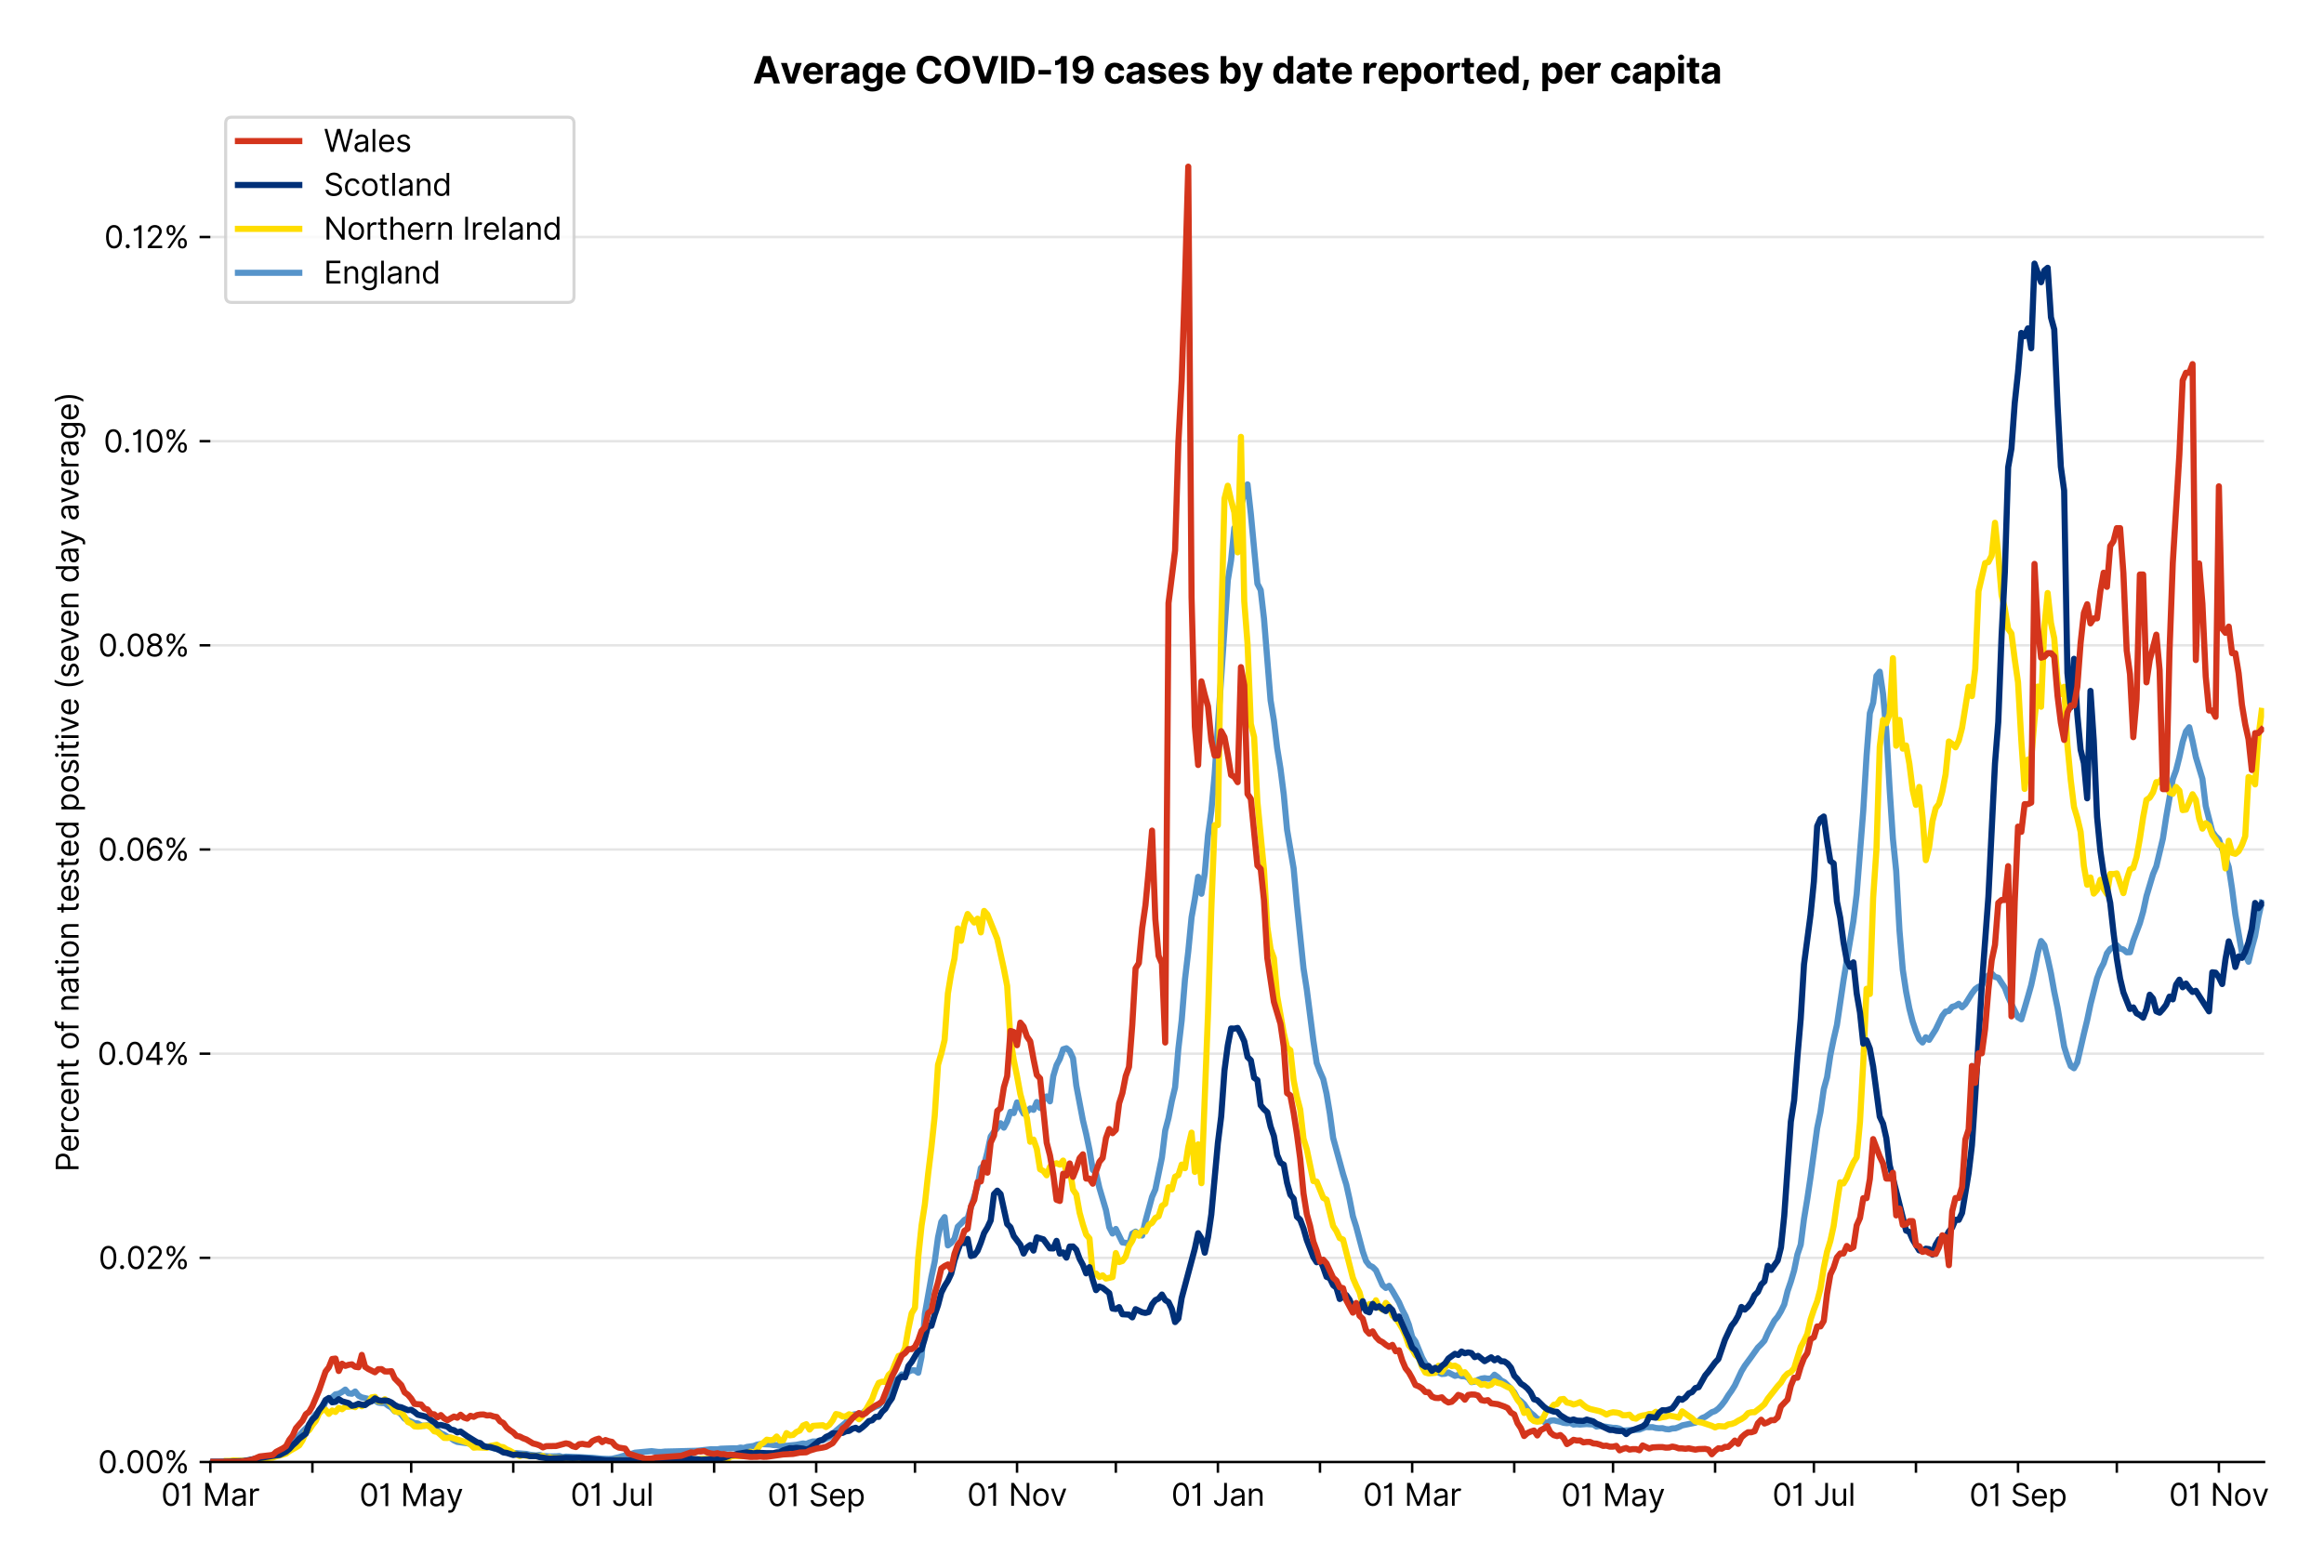 <?xml version="1.0" encoding="utf-8" standalone="no"?>
<!DOCTYPE svg PUBLIC "-//W3C//DTD SVG 1.1//EN"
  "http://www.w3.org/Graphics/SVG/1.1/DTD/svg11.dtd">
<svg version="1.1" viewBox="0 0 757.719 511.234" xmlns="http://www.w3.org/2000/svg" xmlns:xlink="http://www.w3.org/1999/xlink">
 <defs>
  <style type="text/css">*{stroke-linecap:butt;stroke-linejoin:round;}</style>
 </defs>
 <g id="figure_1">
  <g id="patch_1">
   <path d="M 0 511.234 
L 757.719 511.234 
L 757.719 0 
L 0 0 
z
" style="fill:#ffffff;"/>
  </g>
  <g id="axes_1">
   <g id="patch_2">
    <path d="M 68.575 476.745 
L 738.175 476.745 
L 738.175 33.225 
L 68.575 33.225 
z
" style="fill:#ffffff;"/>
   </g>
   <g id="matplotlib.axis_1">
    <g id="xtick_1">
     <g id="line2d_1">
      <defs>
       <path d="M 0 0 
L 0 3.5 
" id="m7b4c633379" style="stroke:#000000;stroke-width:0.8;"/>
      </defs>
      <g>
       <use style="stroke:#000000;stroke-width:0.8;" x="68.575" xlink:href="#m7b4c633379" y="476.745"/>
      </g>
     </g>
     <g id="text_1">
      <!-- 01 Mar -->
      <g transform="translate(52.538 491.018)scale(0.1 -0.1)">
       <defs>
        <path d="M 2000 -64 
Q 1230 -64 806 561 
Q 382 1186 382 2327 
Q 382 3459 809 4088 
Q 1236 4718 2000 4718 
Q 2764 4718 3191 4088 
Q 3618 3459 3618 2327 
Q 3618 1186 3194 561 
Q 2771 -64 2000 -64 
z
M 2000 436 
Q 2509 436 2791 927 
Q 3073 1418 3073 2327 
Q 3073 3234 2789 3730 
Q 2505 4227 2000 4227 
Q 1496 4227 1211 3730 
Q 927 3234 927 2327 
Q 927 1418 1210 927 
Q 1493 436 2000 436 
z
" id="Inter-Regular-30" transform="scale(0.016)"/>
        <path d="M 1973 4655 
L 1973 0 
L 1409 0 
L 1409 3836 
L 1373 3836 
Q 1341 3773 1209 3692 
Q 1077 3611 868 3551 
Q 659 3491 391 3491 
L 391 3964 
Q 661 3964 859 4061 
Q 1057 4159 1190 4291 
Q 1323 4423 1392 4529 
Q 1461 4636 1473 4655 
L 1973 4655 
z
" id="Inter-Regular-31" transform="scale(0.016)"/>
        <path id="Inter-Regular-20" transform="scale(0.016)"/>
        <path d="M 564 4655 
L 1236 4655 
L 2818 791 
L 2873 791 
L 4455 4655 
L 5127 4655 
L 5127 0 
L 4600 0 
L 4600 3536 
L 4555 3536 
L 3100 0 
L 2591 0 
L 1136 3536 
L 1091 3536 
L 1091 0 
L 564 0 
L 564 4655 
z
" id="Inter-Regular-4d" transform="scale(0.016)"/>
        <path d="M 1518 -82 
Q 1186 -82 916 44 
Q 646 170 486 410 
Q 327 650 327 991 
Q 327 1291 445 1478 
Q 564 1666 761 1773 
Q 959 1880 1199 1933 
Q 1439 1986 1682 2018 
Q 2000 2059 2199 2080 
Q 2398 2102 2490 2154 
Q 2582 2207 2582 2336 
L 2582 2355 
Q 2582 2691 2399 2877 
Q 2216 3064 1846 3064 
Q 1461 3064 1243 2895 
Q 1025 2727 936 2536 
L 427 2718 
Q 564 3036 792 3214 
Q 1021 3393 1292 3464 
Q 1564 3536 1827 3536 
Q 1996 3536 2215 3496 
Q 2434 3457 2640 3334 
Q 2846 3211 2982 2963 
Q 3118 2716 3118 2300 
L 3118 0 
L 2582 0 
L 2582 473 
L 2555 473 
Q 2500 359 2373 229 
Q 2246 100 2034 9 
Q 1823 -82 1518 -82 
z
M 1600 400 
Q 1918 400 2137 525 
Q 2357 650 2469 847 
Q 2582 1045 2582 1264 
L 2582 1755 
Q 2548 1714 2433 1681 
Q 2318 1648 2169 1624 
Q 2021 1600 1881 1583 
Q 1741 1566 1655 1555 
Q 1446 1527 1265 1467 
Q 1084 1407 974 1287 
Q 864 1168 864 964 
Q 864 684 1072 542 
Q 1280 400 1600 400 
z
" id="Inter-Regular-61" transform="scale(0.016)"/>
        <path d="M 491 0 
L 491 3491 
L 1009 3491 
L 1009 2964 
L 1046 2964 
Q 1139 3223 1389 3384 
Q 1639 3545 1955 3545 
Q 2100 3545 2209 3511 
Q 2318 3477 2400 3418 
L 2218 2964 
Q 2161 2993 2085 3010 
Q 2009 3027 1909 3027 
Q 1527 3027 1277 2794 
Q 1027 2561 1027 2209 
L 1027 0 
L 491 0 
z
" id="Inter-Regular-72" transform="scale(0.016)"/>
       </defs>
       <use xlink:href="#Inter-Regular-30"/>
       <use x="62.5" xlink:href="#Inter-Regular-31"/>
       <use x="106.676" xlink:href="#Inter-Regular-20"/>
       <use x="134.801" xlink:href="#Inter-Regular-4d"/>
       <use x="225.994" xlink:href="#Inter-Regular-61"/>
       <use x="282.386" xlink:href="#Inter-Regular-72"/>
      </g>
     </g>
    </g>
    <g id="xtick_2">
     <g id="line2d_2">
      <g>
       <use style="stroke:#000000;stroke-width:0.8;" x="101.855" xlink:href="#m7b4c633379" y="476.745"/>
      </g>
     </g>
    </g>
    <g id="xtick_3">
     <g id="line2d_3">
      <g>
       <use style="stroke:#000000;stroke-width:0.8;" x="134.062" xlink:href="#m7b4c633379" y="476.745"/>
      </g>
     </g>
     <g id="text_2">
      <!-- 01 May -->
      <g transform="translate(117.159 491.117)scale(0.1 -0.1)">
       <defs>
        <path d="M 818 -1355 
Q 682 -1355 575 -1333 
Q 468 -1311 427 -1291 
L 564 -818 
Q 857 -893 1053 -814 
Q 1250 -736 1391 -345 
L 1509 -18 
L 218 3491 
L 800 3491 
L 1764 709 
L 1800 709 
L 2764 3491 
L 3346 3491 
L 1846 -564 
Q 1550 -1355 818 -1355 
z
" id="Inter-Regular-79" transform="scale(0.016)"/>
       </defs>
       <use xlink:href="#Inter-Regular-30"/>
       <use x="62.5" xlink:href="#Inter-Regular-31"/>
       <use x="106.676" xlink:href="#Inter-Regular-20"/>
       <use x="134.801" xlink:href="#Inter-Regular-4d"/>
       <use x="225.994" xlink:href="#Inter-Regular-61"/>
       <use x="282.386" xlink:href="#Inter-Regular-79"/>
      </g>
     </g>
    </g>
    <g id="xtick_4">
     <g id="line2d_4">
      <g>
       <use style="stroke:#000000;stroke-width:0.8;" x="167.343" xlink:href="#m7b4c633379" y="476.745"/>
      </g>
     </g>
    </g>
    <g id="xtick_5">
     <g id="line2d_5">
      <g>
       <use style="stroke:#000000;stroke-width:0.8;" x="199.55" xlink:href="#m7b4c633379" y="476.745"/>
      </g>
     </g>
     <g id="text_3">
      <!-- 01 Jul -->
      <g transform="translate(186.006 491.018)scale(0.1 -0.1)">
       <defs>
        <path d="M 2346 4655 
L 2909 4655 
L 2909 1327 
Q 2909 657 2549 296 
Q 2189 -64 1582 -64 
Q 1200 -64 902 76 
Q 605 216 434 475 
Q 264 734 264 1091 
L 818 1091 
Q 818 795 1034 615 
Q 1250 436 1582 436 
Q 1948 436 2147 664 
Q 2346 893 2346 1327 
L 2346 4655 
z
" id="Inter-Regular-4a" transform="scale(0.016)"/>
        <path d="M 2691 1427 
L 2691 3491 
L 3227 3491 
L 3227 0 
L 2691 0 
L 2691 591 
L 2655 591 
Q 2532 325 2273 140 
Q 2014 -45 1618 -45 
Q 1127 -45 809 280 
Q 491 605 491 1273 
L 491 3491 
L 1027 3491 
L 1027 1309 
Q 1027 927 1242 700 
Q 1457 473 1791 473 
Q 1991 473 2199 575 
Q 2407 677 2549 888 
Q 2691 1100 2691 1427 
z
" id="Inter-Regular-75" transform="scale(0.016)"/>
        <path d="M 1027 4655 
L 1027 0 
L 491 0 
L 491 4655 
L 1027 4655 
z
" id="Inter-Regular-6c" transform="scale(0.016)"/>
       </defs>
       <use xlink:href="#Inter-Regular-30"/>
       <use x="62.5" xlink:href="#Inter-Regular-31"/>
       <use x="106.676" xlink:href="#Inter-Regular-20"/>
       <use x="134.801" xlink:href="#Inter-Regular-4a"/>
       <use x="189.063" xlink:href="#Inter-Regular-75"/>
       <use x="247.159" xlink:href="#Inter-Regular-6c"/>
      </g>
     </g>
    </g>
    <g id="xtick_6">
     <g id="line2d_6">
      <g>
       <use style="stroke:#000000;stroke-width:0.8;" x="232.83" xlink:href="#m7b4c633379" y="476.745"/>
      </g>
     </g>
    </g>
    <g id="xtick_7">
     <g id="line2d_7">
      <g>
       <use style="stroke:#000000;stroke-width:0.8;" x="266.11" xlink:href="#m7b4c633379" y="476.745"/>
      </g>
     </g>
     <g id="text_4">
      <!-- 01 Sep -->
      <g transform="translate(250.223 491.117)scale(0.1 -0.1)">
       <defs>
        <path d="M 3109 3491 
Q 3068 3836 2777 4027 
Q 2486 4218 2064 4218 
Q 1600 4218 1318 3999 
Q 1036 3780 1036 3445 
Q 1036 3195 1189 3042 
Q 1343 2889 1553 2803 
Q 1764 2718 1936 2673 
L 2409 2545 
Q 2591 2498 2815 2414 
Q 3039 2330 3244 2185 
Q 3450 2041 3584 1816 
Q 3718 1591 3718 1264 
Q 3718 886 3521 581 
Q 3325 277 2949 97 
Q 2573 -82 2036 -82 
Q 1286 -82 845 272 
Q 405 627 364 1200 
L 946 1200 
Q 968 936 1124 764 
Q 1280 593 1519 510 
Q 1759 427 2036 427 
Q 2359 427 2616 533 
Q 2873 639 3023 828 
Q 3173 1018 3173 1273 
Q 3173 1505 3043 1650 
Q 2914 1795 2702 1886 
Q 2491 1977 2246 2045 
L 1673 2209 
Q 1127 2366 809 2657 
Q 491 2948 491 3418 
Q 491 3809 703 4101 
Q 916 4393 1276 4555 
Q 1636 4718 2082 4718 
Q 2532 4718 2882 4558 
Q 3232 4398 3437 4120 
Q 3643 3843 3655 3491 
L 3109 3491 
z
" id="Inter-Regular-53" transform="scale(0.016)"/>
        <path d="M 1955 -73 
Q 1450 -73 1085 151 
Q 721 375 524 778 
Q 327 1182 327 1718 
Q 327 2255 524 2665 
Q 721 3075 1074 3305 
Q 1427 3536 1900 3536 
Q 2173 3536 2439 3445 
Q 2705 3355 2923 3151 
Q 3141 2948 3270 2614 
Q 3400 2280 3400 1791 
L 3400 1564 
L 866 1564 
Q 884 1005 1183 707 
Q 1482 409 1955 409 
Q 2271 409 2498 545 
Q 2725 682 2827 955 
L 3346 809 
Q 3223 414 2854 170 
Q 2486 -73 1955 -73 
z
M 866 2027 
L 2855 2027 
Q 2855 2470 2595 2762 
Q 2336 3055 1900 3055 
Q 1593 3055 1368 2911 
Q 1143 2768 1013 2533 
Q 884 2298 866 2027 
z
" id="Inter-Regular-65" transform="scale(0.016)"/>
        <path d="M 491 -1309 
L 491 3491 
L 1009 3491 
L 1009 2936 
L 1073 2936 
Q 1132 3027 1237 3169 
Q 1343 3311 1542 3423 
Q 1741 3536 2082 3536 
Q 2523 3536 2859 3315 
Q 3196 3095 3384 2690 
Q 3573 2286 3573 1736 
Q 3573 1182 3384 776 
Q 3196 370 2861 148 
Q 2527 -73 2091 -73 
Q 1755 -73 1552 39 
Q 1350 152 1241 296 
Q 1132 441 1073 536 
L 1027 536 
L 1027 -1309 
L 491 -1309 
z
M 1018 1745 
Q 1018 1152 1276 780 
Q 1534 409 2018 409 
Q 2355 409 2581 587 
Q 2807 766 2921 1069 
Q 3036 1373 3036 1745 
Q 3036 2114 2923 2410 
Q 2811 2707 2585 2881 
Q 2359 3055 2018 3055 
Q 1527 3055 1272 2693 
Q 1018 2332 1018 1745 
z
" id="Inter-Regular-70" transform="scale(0.016)"/>
       </defs>
       <use xlink:href="#Inter-Regular-30"/>
       <use x="62.5" xlink:href="#Inter-Regular-31"/>
       <use x="106.676" xlink:href="#Inter-Regular-20"/>
       <use x="134.801" xlink:href="#Inter-Regular-53"/>
       <use x="198.58" xlink:href="#Inter-Regular-65"/>
       <use x="256.818" xlink:href="#Inter-Regular-70"/>
      </g>
     </g>
    </g>
    <g id="xtick_8">
     <g id="line2d_8">
      <g>
       <use style="stroke:#000000;stroke-width:0.8;" x="298.317" xlink:href="#m7b4c633379" y="476.745"/>
      </g>
     </g>
    </g>
    <g id="xtick_9">
     <g id="line2d_9">
      <g>
       <use style="stroke:#000000;stroke-width:0.8;" x="331.598" xlink:href="#m7b4c633379" y="476.745"/>
      </g>
     </g>
     <g id="text_5">
      <!-- 01 Nov -->
      <g transform="translate(315.327 491.018)scale(0.1 -0.1)">
       <defs>
        <path d="M 4255 4655 
L 4255 0 
L 3709 0 
L 1173 3655 
L 1127 3655 
L 1127 0 
L 564 0 
L 564 4655 
L 1109 4655 
L 3655 991 
L 3700 991 
L 3700 4655 
L 4255 4655 
z
" id="Inter-Regular-4e" transform="scale(0.016)"/>
        <path d="M 1909 -73 
Q 1436 -73 1080 152 
Q 725 377 526 781 
Q 327 1186 327 1727 
Q 327 2273 526 2679 
Q 725 3086 1080 3311 
Q 1436 3536 1909 3536 
Q 2382 3536 2737 3311 
Q 3093 3086 3292 2679 
Q 3491 2273 3491 1727 
Q 3491 1186 3292 781 
Q 3093 377 2737 152 
Q 2382 -73 1909 -73 
z
M 1909 409 
Q 2268 409 2500 593 
Q 2732 777 2843 1077 
Q 2955 1377 2955 1727 
Q 2955 2077 2843 2379 
Q 2732 2682 2500 2868 
Q 2268 3055 1909 3055 
Q 1550 3055 1318 2868 
Q 1086 2682 975 2379 
Q 864 2077 864 1727 
Q 864 1377 975 1077 
Q 1086 777 1318 593 
Q 1550 409 1909 409 
z
" id="Inter-Regular-6f" transform="scale(0.016)"/>
        <path d="M 3346 3491 
L 2055 0 
L 1509 0 
L 218 3491 
L 800 3491 
L 1764 709 
L 1800 709 
L 2764 3491 
L 3346 3491 
z
" id="Inter-Regular-76" transform="scale(0.016)"/>
       </defs>
       <use xlink:href="#Inter-Regular-30"/>
       <use x="62.5" xlink:href="#Inter-Regular-31"/>
       <use x="106.676" xlink:href="#Inter-Regular-20"/>
       <use x="134.801" xlink:href="#Inter-Regular-4e"/>
       <use x="210.085" xlink:href="#Inter-Regular-6f"/>
       <use x="269.744" xlink:href="#Inter-Regular-76"/>
      </g>
     </g>
    </g>
    <g id="xtick_10">
     <g id="line2d_10">
      <g>
       <use style="stroke:#000000;stroke-width:0.8;" x="363.805" xlink:href="#m7b4c633379" y="476.745"/>
      </g>
     </g>
    </g>
    <g id="xtick_11">
     <g id="line2d_11">
      <g>
       <use style="stroke:#000000;stroke-width:0.8;" x="397.085" xlink:href="#m7b4c633379" y="476.745"/>
      </g>
     </g>
     <g id="text_6">
      <!-- 01 Jan -->
      <g transform="translate(381.886 491.018)scale(0.1 -0.1)">
       <defs>
        <path d="M 1027 2100 
L 1027 0 
L 491 0 
L 491 3491 
L 1009 3491 
L 1009 2945 
L 1055 2945 
Q 1177 3211 1427 3373 
Q 1677 3536 2073 3536 
Q 2602 3536 2928 3211 
Q 3255 2886 3255 2218 
L 3255 0 
L 2718 0 
L 2718 2182 
Q 2718 2593 2504 2824 
Q 2291 3055 1918 3055 
Q 1534 3055 1280 2806 
Q 1027 2557 1027 2100 
z
" id="Inter-Regular-6e" transform="scale(0.016)"/>
       </defs>
       <use xlink:href="#Inter-Regular-30"/>
       <use x="62.5" xlink:href="#Inter-Regular-31"/>
       <use x="106.676" xlink:href="#Inter-Regular-20"/>
       <use x="134.801" xlink:href="#Inter-Regular-4a"/>
       <use x="189.063" xlink:href="#Inter-Regular-61"/>
       <use x="245.455" xlink:href="#Inter-Regular-6e"/>
      </g>
     </g>
    </g>
    <g id="xtick_12">
     <g id="line2d_12">
      <g>
       <use style="stroke:#000000;stroke-width:0.8;" x="430.366" xlink:href="#m7b4c633379" y="476.745"/>
      </g>
     </g>
    </g>
    <g id="xtick_13">
     <g id="line2d_13">
      <g>
       <use style="stroke:#000000;stroke-width:0.8;" x="460.425" xlink:href="#m7b4c633379" y="476.745"/>
      </g>
     </g>
     <g id="text_7">
      <!-- 01 Mar -->
      <g transform="translate(444.389 491.018)scale(0.1 -0.1)">
       <use xlink:href="#Inter-Regular-30"/>
       <use x="62.5" xlink:href="#Inter-Regular-31"/>
       <use x="106.676" xlink:href="#Inter-Regular-20"/>
       <use x="134.801" xlink:href="#Inter-Regular-4d"/>
       <use x="225.994" xlink:href="#Inter-Regular-61"/>
       <use x="282.386" xlink:href="#Inter-Regular-72"/>
      </g>
     </g>
    </g>
    <g id="xtick_14">
     <g id="line2d_14">
      <g>
       <use style="stroke:#000000;stroke-width:0.8;" x="493.706" xlink:href="#m7b4c633379" y="476.745"/>
      </g>
     </g>
    </g>
    <g id="xtick_15">
     <g id="line2d_15">
      <g>
       <use style="stroke:#000000;stroke-width:0.8;" x="525.913" xlink:href="#m7b4c633379" y="476.745"/>
      </g>
     </g>
     <g id="text_8">
      <!-- 01 May -->
      <g transform="translate(509.009 491.117)scale(0.1 -0.1)">
       <use xlink:href="#Inter-Regular-30"/>
       <use x="62.5" xlink:href="#Inter-Regular-31"/>
       <use x="106.676" xlink:href="#Inter-Regular-20"/>
       <use x="134.801" xlink:href="#Inter-Regular-4d"/>
       <use x="225.994" xlink:href="#Inter-Regular-61"/>
       <use x="282.386" xlink:href="#Inter-Regular-79"/>
      </g>
     </g>
    </g>
    <g id="xtick_16">
     <g id="line2d_16">
      <g>
       <use style="stroke:#000000;stroke-width:0.8;" x="559.193" xlink:href="#m7b4c633379" y="476.745"/>
      </g>
     </g>
    </g>
    <g id="xtick_17">
     <g id="line2d_17">
      <g>
       <use style="stroke:#000000;stroke-width:0.8;" x="591.4" xlink:href="#m7b4c633379" y="476.745"/>
      </g>
     </g>
     <g id="text_9">
      <!-- 01 Jul -->
      <g transform="translate(577.856 491.018)scale(0.1 -0.1)">
       <use xlink:href="#Inter-Regular-30"/>
       <use x="62.5" xlink:href="#Inter-Regular-31"/>
       <use x="106.676" xlink:href="#Inter-Regular-20"/>
       <use x="134.801" xlink:href="#Inter-Regular-4a"/>
       <use x="189.063" xlink:href="#Inter-Regular-75"/>
       <use x="247.159" xlink:href="#Inter-Regular-6c"/>
      </g>
     </g>
    </g>
    <g id="xtick_18">
     <g id="line2d_18">
      <g>
       <use style="stroke:#000000;stroke-width:0.8;" x="624.68" xlink:href="#m7b4c633379" y="476.745"/>
      </g>
     </g>
    </g>
    <g id="xtick_19">
     <g id="line2d_19">
      <g>
       <use style="stroke:#000000;stroke-width:0.8;" x="657.961" xlink:href="#m7b4c633379" y="476.745"/>
      </g>
     </g>
     <g id="text_10">
      <!-- 01 Sep -->
      <g transform="translate(642.073 491.117)scale(0.1 -0.1)">
       <use xlink:href="#Inter-Regular-30"/>
       <use x="62.5" xlink:href="#Inter-Regular-31"/>
       <use x="106.676" xlink:href="#Inter-Regular-20"/>
       <use x="134.801" xlink:href="#Inter-Regular-53"/>
       <use x="198.58" xlink:href="#Inter-Regular-65"/>
       <use x="256.818" xlink:href="#Inter-Regular-70"/>
      </g>
     </g>
    </g>
    <g id="xtick_20">
     <g id="line2d_20">
      <g>
       <use style="stroke:#000000;stroke-width:0.8;" x="690.168" xlink:href="#m7b4c633379" y="476.745"/>
      </g>
     </g>
    </g>
    <g id="xtick_21">
     <g id="line2d_21">
      <g>
       <use style="stroke:#000000;stroke-width:0.8;" x="723.448" xlink:href="#m7b4c633379" y="476.745"/>
      </g>
     </g>
     <g id="text_11">
      <!-- 01 Nov -->
      <g transform="translate(707.177 491.018)scale(0.1 -0.1)">
       <use xlink:href="#Inter-Regular-30"/>
       <use x="62.5" xlink:href="#Inter-Regular-31"/>
       <use x="106.676" xlink:href="#Inter-Regular-20"/>
       <use x="134.801" xlink:href="#Inter-Regular-4e"/>
       <use x="210.085" xlink:href="#Inter-Regular-6f"/>
       <use x="269.744" xlink:href="#Inter-Regular-76"/>
      </g>
     </g>
    </g>
   </g>
   <g id="matplotlib.axis_2">
    <g id="ytick_1">
     <g id="line2d_22">
      <path clip-path="url(#p429a4d0fc9)" d="M 68.575 476.745 
L 738.175 476.745 
" style="fill:none;stroke:#e5e5e5;stroke-linecap:square;stroke-width:0.8;"/>
     </g>
     <g id="line2d_23">
      <defs>
       <path d="M 0 0 
L -3.5 0 
" id="mb0004f9589" style="stroke:#000000;stroke-width:0.8;"/>
      </defs>
      <g>
       <use style="stroke:#000000;stroke-width:0.8;" x="68.575" xlink:href="#mb0004f9589" y="476.745"/>
      </g>
     </g>
     <g id="text_12">
      <!-- 0.00% -->
      <g transform="translate(31.944 480.382)scale(0.1 -0.1)">
       <defs>
        <path d="M 882 -36 
Q 714 -36 593 84 
Q 473 205 473 373 
Q 473 541 593 661 
Q 714 782 882 782 
Q 1050 782 1170 661 
Q 1291 541 1291 373 
Q 1291 205 1170 84 
Q 1050 -36 882 -36 
z
" id="Inter-Regular-2e" transform="scale(0.016)"/>
        <path d="M 2855 873 
L 2855 1118 
Q 2855 1373 2960 1585 
Q 3066 1798 3269 1926 
Q 3473 2055 3764 2055 
Q 4059 2055 4259 1926 
Q 4459 1798 4561 1585 
Q 4664 1373 4664 1118 
L 4664 873 
Q 4664 618 4560 405 
Q 4457 193 4256 64 
Q 4055 -64 3764 -64 
Q 3468 -64 3266 64 
Q 3064 193 2959 405 
Q 2855 618 2855 873 
z
M 536 3536 
L 536 3782 
Q 536 4036 642 4248 
Q 748 4461 951 4589 
Q 1155 4718 1446 4718 
Q 1741 4718 1941 4589 
Q 2141 4461 2243 4248 
Q 2346 4036 2346 3782 
L 2346 3536 
Q 2346 3282 2242 3069 
Q 2139 2857 1937 2728 
Q 1736 2600 1446 2600 
Q 1150 2600 948 2728 
Q 746 2857 641 3069 
Q 536 3282 536 3536 
z
M 709 0 
L 3909 4655 
L 4427 4655 
L 1227 0 
L 709 0 
z
M 3318 1118 
L 3318 873 
Q 3318 661 3418 494 
Q 3518 327 3764 327 
Q 4002 327 4101 494 
Q 4200 661 4200 873 
L 4200 1118 
Q 4200 1330 4104 1497 
Q 4009 1664 3764 1664 
Q 3525 1664 3421 1497 
Q 3318 1330 3318 1118 
z
M 1000 3782 
L 1000 3536 
Q 1000 3325 1100 3158 
Q 1200 2991 1446 2991 
Q 1684 2991 1783 3158 
Q 1882 3325 1882 3536 
L 1882 3782 
Q 1882 3993 1786 4160 
Q 1691 4327 1446 4327 
Q 1207 4327 1103 4160 
Q 1000 3993 1000 3782 
z
" id="Inter-Regular-25" transform="scale(0.016)"/>
       </defs>
       <use xlink:href="#Inter-Regular-30"/>
       <use x="62.5" xlink:href="#Inter-Regular-2e"/>
       <use x="90.057" xlink:href="#Inter-Regular-30"/>
       <use x="152.557" xlink:href="#Inter-Regular-30"/>
       <use x="215.057" xlink:href="#Inter-Regular-25"/>
      </g>
     </g>
    </g>
    <g id="ytick_2">
     <g id="line2d_24">
      <path clip-path="url(#p429a4d0fc9)" d="M 68.575 410.168 
L 738.175 410.168 
" style="fill:none;stroke:#e5e5e5;stroke-linecap:square;stroke-width:0.8;"/>
     </g>
     <g id="line2d_25">
      <g>
       <use style="stroke:#000000;stroke-width:0.8;" x="68.575" xlink:href="#mb0004f9589" y="410.168"/>
      </g>
     </g>
     <g id="text_13">
      <!-- 0.02% -->
      <g transform="translate(32.142 413.805)scale(0.1 -0.1)">
       <defs>
        <path d="M 482 0 
L 482 409 
L 2018 2091 
Q 2289 2386 2464 2605 
Q 2639 2825 2724 3019 
Q 2809 3214 2809 3427 
Q 2809 3795 2553 4011 
Q 2298 4227 1918 4227 
Q 1514 4227 1275 3985 
Q 1036 3743 1036 3345 
L 500 3345 
Q 500 3755 688 4064 
Q 877 4373 1203 4545 
Q 1530 4718 1936 4718 
Q 2346 4718 2661 4545 
Q 2977 4373 3156 4079 
Q 3336 3786 3336 3427 
Q 3336 3170 3244 2926 
Q 3152 2682 2926 2383 
Q 2700 2084 2300 1655 
L 1255 536 
L 1255 500 
L 3418 500 
L 3418 0 
L 482 0 
z
" id="Inter-Regular-32" transform="scale(0.016)"/>
       </defs>
       <use xlink:href="#Inter-Regular-30"/>
       <use x="62.5" xlink:href="#Inter-Regular-2e"/>
       <use x="90.057" xlink:href="#Inter-Regular-30"/>
       <use x="152.557" xlink:href="#Inter-Regular-32"/>
       <use x="213.068" xlink:href="#Inter-Regular-25"/>
      </g>
     </g>
    </g>
    <g id="ytick_3">
     <g id="line2d_26">
      <path clip-path="url(#p429a4d0fc9)" d="M 68.575 343.591 
L 738.175 343.591 
" style="fill:none;stroke:#e5e5e5;stroke-linecap:square;stroke-width:0.8;"/>
     </g>
     <g id="line2d_27">
      <g>
       <use style="stroke:#000000;stroke-width:0.8;" x="68.575" xlink:href="#mb0004f9589" y="343.591"/>
      </g>
     </g>
     <g id="text_14">
      <!-- 0.04% -->
      <g transform="translate(31.773 347.228)scale(0.1 -0.1)">
       <defs>
        <path d="M 373 955 
L 373 1418 
L 2418 4655 
L 3100 4655 
L 3100 1455 
L 3736 1455 
L 3736 955 
L 3100 955 
L 3100 0 
L 2564 0 
L 2564 955 
L 373 955 
z
M 2564 1455 
L 2564 3936 
L 2527 3936 
L 982 1491 
L 982 1455 
L 2564 1455 
z
" id="Inter-Regular-34" transform="scale(0.016)"/>
       </defs>
       <use xlink:href="#Inter-Regular-30"/>
       <use x="62.5" xlink:href="#Inter-Regular-2e"/>
       <use x="90.057" xlink:href="#Inter-Regular-30"/>
       <use x="152.557" xlink:href="#Inter-Regular-34"/>
       <use x="216.761" xlink:href="#Inter-Regular-25"/>
      </g>
     </g>
    </g>
    <g id="ytick_4">
     <g id="line2d_28">
      <path clip-path="url(#p429a4d0fc9)" d="M 68.575 277.014 
L 738.175 277.014 
" style="fill:none;stroke:#e5e5e5;stroke-linecap:square;stroke-width:0.8;"/>
     </g>
     <g id="line2d_29">
      <g>
       <use style="stroke:#000000;stroke-width:0.8;" x="68.575" xlink:href="#mb0004f9589" y="277.014"/>
      </g>
     </g>
     <g id="text_15">
      <!-- 0.06% -->
      <g transform="translate(31.958 280.651)scale(0.1 -0.1)">
       <defs>
        <path d="M 2027 -64 
Q 1741 -59 1454 45 
Q 1168 150 932 399 
Q 696 648 552 1074 
Q 409 1500 409 2145 
Q 409 3386 861 4056 
Q 1314 4727 2100 4727 
Q 2686 4727 3073 4384 
Q 3461 4041 3546 3491 
L 2991 3491 
Q 2914 3811 2691 4019 
Q 2468 4227 2100 4227 
Q 1559 4227 1249 3755 
Q 939 3284 936 2427 
L 973 2427 
Q 1164 2716 1461 2880 
Q 1759 3045 2118 3045 
Q 2518 3045 2850 2846 
Q 3182 2648 3382 2299 
Q 3582 1950 3582 1500 
Q 3582 1068 3389 710 
Q 3196 352 2847 142 
Q 2498 -68 2027 -64 
z
M 2027 436 
Q 2314 436 2542 579 
Q 2771 723 2903 964 
Q 3036 1205 3036 1500 
Q 3036 1789 2908 2026 
Q 2780 2264 2556 2404 
Q 2332 2545 2046 2545 
Q 1757 2545 1525 2397 
Q 1293 2250 1157 2010 
Q 1021 1770 1018 1491 
Q 1018 1214 1149 973 
Q 1280 732 1508 584 
Q 1736 436 2027 436 
z
" id="Inter-Regular-36" transform="scale(0.016)"/>
       </defs>
       <use xlink:href="#Inter-Regular-30"/>
       <use x="62.5" xlink:href="#Inter-Regular-2e"/>
       <use x="90.057" xlink:href="#Inter-Regular-30"/>
       <use x="152.557" xlink:href="#Inter-Regular-36"/>
       <use x="214.915" xlink:href="#Inter-Regular-25"/>
      </g>
     </g>
    </g>
    <g id="ytick_5">
     <g id="line2d_30">
      <path clip-path="url(#p429a4d0fc9)" d="M 68.575 210.437 
L 738.175 210.437 
" style="fill:none;stroke:#e5e5e5;stroke-linecap:square;stroke-width:0.8;"/>
     </g>
     <g id="line2d_31">
      <g>
       <use style="stroke:#000000;stroke-width:0.8;" x="68.575" xlink:href="#mb0004f9589" y="210.437"/>
      </g>
     </g>
     <g id="text_16">
      <!-- 0.08% -->
      <g transform="translate(32.028 214.074)scale(0.1 -0.1)">
       <defs>
        <path d="M 1973 -64 
Q 1505 -64 1147 103 
Q 789 270 589 564 
Q 389 859 391 1236 
Q 389 1532 507 1783 
Q 625 2034 830 2203 
Q 1036 2373 1291 2418 
L 1291 2445 
Q 957 2532 759 2821 
Q 561 3111 564 3482 
Q 561 3836 743 4115 
Q 925 4395 1244 4556 
Q 1564 4718 1973 4718 
Q 2377 4718 2695 4556 
Q 3014 4395 3197 4115 
Q 3380 3836 3382 3482 
Q 3380 3111 3181 2821 
Q 2982 2532 2655 2445 
L 2655 2418 
Q 2907 2373 3109 2203 
Q 3311 2034 3431 1783 
Q 3552 1532 3555 1236 
Q 3552 859 3351 564 
Q 3150 270 2794 103 
Q 2439 -64 1973 -64 
z
M 1973 436 
Q 2446 436 2722 662 
Q 2998 889 3000 1264 
Q 2998 1527 2864 1729 
Q 2730 1932 2499 2048 
Q 2268 2164 1973 2164 
Q 1675 2164 1442 2048 
Q 1209 1932 1076 1729 
Q 943 1527 946 1264 
Q 943 889 1218 662 
Q 1493 436 1973 436 
z
M 1973 2645 
Q 2348 2645 2591 2864 
Q 2834 3084 2836 3445 
Q 2834 3800 2596 4013 
Q 2359 4227 1973 4227 
Q 1582 4227 1344 4013 
Q 1107 3800 1109 3445 
Q 1107 3084 1349 2864 
Q 1591 2645 1973 2645 
z
" id="Inter-Regular-38" transform="scale(0.016)"/>
       </defs>
       <use xlink:href="#Inter-Regular-30"/>
       <use x="62.5" xlink:href="#Inter-Regular-2e"/>
       <use x="90.057" xlink:href="#Inter-Regular-30"/>
       <use x="152.557" xlink:href="#Inter-Regular-38"/>
       <use x="214.205" xlink:href="#Inter-Regular-25"/>
      </g>
     </g>
    </g>
    <g id="ytick_6">
     <g id="line2d_32">
      <path clip-path="url(#p429a4d0fc9)" d="M 68.575 143.86 
L 738.175 143.86 
" style="fill:none;stroke:#e5e5e5;stroke-linecap:square;stroke-width:0.8;"/>
     </g>
     <g id="line2d_33">
      <g>
       <use style="stroke:#000000;stroke-width:0.8;" x="68.575" xlink:href="#mb0004f9589" y="143.86"/>
      </g>
     </g>
     <g id="text_17">
      <!-- 0.10% -->
      <g transform="translate(33.777 147.497)scale(0.1 -0.1)">
       <use xlink:href="#Inter-Regular-30"/>
       <use x="62.5" xlink:href="#Inter-Regular-2e"/>
       <use x="90.057" xlink:href="#Inter-Regular-31"/>
       <use x="134.233" xlink:href="#Inter-Regular-30"/>
       <use x="196.733" xlink:href="#Inter-Regular-25"/>
      </g>
     </g>
    </g>
    <g id="ytick_7">
     <g id="line2d_34">
      <path clip-path="url(#p429a4d0fc9)" d="M 68.575 77.284 
L 738.175 77.284 
" style="fill:none;stroke:#e5e5e5;stroke-linecap:square;stroke-width:0.8;"/>
     </g>
     <g id="line2d_35">
      <g>
       <use style="stroke:#000000;stroke-width:0.8;" x="68.575" xlink:href="#mb0004f9589" y="77.284"/>
      </g>
     </g>
     <g id="text_18">
      <!-- 0.12% -->
      <g transform="translate(33.975 80.92)scale(0.1 -0.1)">
       <use xlink:href="#Inter-Regular-30"/>
       <use x="62.5" xlink:href="#Inter-Regular-2e"/>
       <use x="90.057" xlink:href="#Inter-Regular-31"/>
       <use x="134.233" xlink:href="#Inter-Regular-32"/>
       <use x="194.744" xlink:href="#Inter-Regular-25"/>
      </g>
     </g>
    </g>
    <g id="text_19">
     <!-- Percent of nation tested positive (seven day average) -->
     <g transform="translate(25.614 382.124)rotate(-90)scale(0.1 -0.1)">
      <defs>
       <path d="M 564 0 
L 564 4655 
L 2136 4655 
Q 2684 4655 3033 4458 
Q 3382 4261 3550 3927 
Q 3718 3593 3718 3182 
Q 3718 2770 3551 2434 
Q 3384 2098 3036 1899 
Q 2689 1700 2146 1700 
L 1127 1700 
L 1127 0 
L 564 0 
z
M 1127 2200 
L 2127 2200 
Q 2689 2200 2926 2482 
Q 3164 2764 3164 3182 
Q 3164 3602 2925 3878 
Q 2686 4155 2118 4155 
L 1127 4155 
L 1127 2200 
z
" id="Inter-Regular-50" transform="scale(0.016)"/>
       <path d="M 1909 -73 
Q 1418 -73 1063 159 
Q 709 391 518 798 
Q 327 1205 327 1727 
Q 327 2259 524 2667 
Q 721 3075 1074 3305 
Q 1427 3536 1900 3536 
Q 2268 3536 2563 3400 
Q 2859 3264 3047 3018 
Q 3236 2773 3282 2445 
L 2746 2445 
Q 2684 2684 2474 2869 
Q 2264 3055 1909 3055 
Q 1439 3055 1151 2697 
Q 864 2339 864 1745 
Q 864 1139 1148 774 
Q 1432 409 1909 409 
Q 2223 409 2447 570 
Q 2671 732 2746 1018 
L 3282 1018 
Q 3236 709 3058 462 
Q 2880 216 2588 71 
Q 2296 -73 1909 -73 
z
" id="Inter-Regular-63" transform="scale(0.016)"/>
       <path d="M 2009 3491 
L 2009 3036 
L 1264 3036 
L 1264 1000 
Q 1264 773 1331 660 
Q 1398 548 1503 510 
Q 1609 473 1727 473 
Q 1816 473 1873 483 
Q 1930 493 1964 500 
L 2073 18 
Q 2018 -2 1920 -23 
Q 1823 -45 1673 -45 
Q 1446 -45 1228 52 
Q 1011 150 869 350 
Q 727 550 727 855 
L 727 3036 
L 200 3036 
L 200 3491 
L 727 3491 
L 727 4327 
L 1264 4327 
L 1264 3491 
L 2009 3491 
z
" id="Inter-Regular-74" transform="scale(0.016)"/>
       <path d="M 2046 3491 
L 2046 3036 
L 1264 3036 
L 1264 0 
L 727 0 
L 727 3036 
L 164 3036 
L 164 3491 
L 727 3491 
L 727 3973 
Q 727 4273 868 4473 
Q 1009 4673 1234 4773 
Q 1459 4873 1709 4873 
Q 1907 4873 2032 4841 
Q 2157 4809 2218 4782 
L 2064 4318 
Q 2023 4332 1951 4352 
Q 1880 4373 1764 4373 
Q 1498 4373 1381 4239 
Q 1264 4105 1264 3845 
L 1264 3491 
L 2046 3491 
z
" id="Inter-Regular-66" transform="scale(0.016)"/>
       <path d="M 491 0 
L 491 3491 
L 1027 3491 
L 1027 0 
L 491 0 
z
M 764 4073 
Q 607 4073 494 4179 
Q 382 4286 382 4436 
Q 382 4586 494 4693 
Q 607 4800 764 4800 
Q 921 4800 1033 4693 
Q 1146 4586 1146 4436 
Q 1146 4286 1033 4179 
Q 921 4073 764 4073 
z
" id="Inter-Regular-69" transform="scale(0.016)"/>
       <path d="M 2964 2709 
L 2482 2573 
Q 2411 2755 2245 2914 
Q 2080 3073 1727 3073 
Q 1407 3073 1194 2926 
Q 982 2780 982 2555 
Q 982 2355 1127 2239 
Q 1273 2123 1582 2045 
L 2100 1918 
Q 3027 1691 3027 973 
Q 3027 673 2855 436 
Q 2684 200 2377 63 
Q 2071 -73 1664 -73 
Q 1130 -73 780 159 
Q 430 391 336 836 
L 846 964 
Q 989 400 1655 400 
Q 2030 400 2251 560 
Q 2473 720 2473 945 
Q 2473 1316 1955 1436 
L 1373 1573 
Q 893 1686 669 1926 
Q 446 2166 446 2527 
Q 446 2823 613 3050 
Q 780 3277 1069 3406 
Q 1359 3536 1727 3536 
Q 2246 3536 2542 3309 
Q 2839 3082 2964 2709 
z
" id="Inter-Regular-73" transform="scale(0.016)"/>
       <path d="M 1809 -73 
Q 1373 -73 1039 148 
Q 705 370 516 776 
Q 327 1182 327 1736 
Q 327 2286 516 2690 
Q 705 3095 1041 3315 
Q 1377 3536 1818 3536 
Q 2159 3536 2358 3423 
Q 2557 3311 2662 3169 
Q 2768 3027 2827 2936 
L 2873 2936 
L 2873 4655 
L 3409 4655 
L 3409 0 
L 2891 0 
L 2891 536 
L 2827 536 
Q 2768 441 2659 296 
Q 2550 152 2348 39 
Q 2146 -73 1809 -73 
z
M 1882 409 
Q 2366 409 2624 780 
Q 2882 1152 2882 1745 
Q 2882 2332 2627 2693 
Q 2373 3055 1882 3055 
Q 1541 3055 1315 2881 
Q 1089 2707 976 2410 
Q 864 2114 864 1745 
Q 864 1373 978 1069 
Q 1093 766 1319 587 
Q 1546 409 1882 409 
z
" id="Inter-Regular-64" transform="scale(0.016)"/>
       <path d="M 682 1964 
Q 682 2823 906 3544 
Q 1130 4266 1546 4873 
L 2018 4873 
Q 1800 4573 1623 4095 
Q 1446 3618 1341 3061 
Q 1236 2505 1236 1964 
Q 1236 1423 1341 866 
Q 1446 309 1623 -168 
Q 1800 -645 2018 -945 
L 1546 -945 
Q 1130 -339 906 383 
Q 682 1105 682 1964 
z
" id="Inter-Regular-28" transform="scale(0.016)"/>
       <path d="M 1900 -1382 
Q 1316 -1382 976 -1169 
Q 636 -957 473 -682 
L 900 -382 
Q 973 -477 1084 -601 
Q 1196 -725 1390 -817 
Q 1584 -909 1900 -909 
Q 2323 -909 2598 -704 
Q 2873 -500 2873 -64 
L 2873 645 
L 2827 645 
Q 2768 550 2660 410 
Q 2552 270 2351 162 
Q 2150 55 1809 55 
Q 1386 55 1051 255 
Q 716 455 521 836 
Q 327 1218 327 1764 
Q 327 2300 516 2699 
Q 705 3098 1041 3317 
Q 1377 3536 1818 3536 
Q 2159 3536 2360 3423 
Q 2561 3311 2669 3169 
Q 2777 3027 2836 2936 
L 2891 2936 
L 2891 3491 
L 3409 3491 
L 3409 -100 
Q 3409 -550 3205 -833 
Q 3002 -1116 2660 -1249 
Q 2318 -1382 1900 -1382 
z
M 1882 536 
Q 2366 536 2624 864 
Q 2882 1193 2882 1773 
Q 2882 2339 2627 2697 
Q 2373 3055 1882 3055 
Q 1541 3055 1315 2882 
Q 1089 2709 976 2418 
Q 864 2127 864 1773 
Q 864 1227 1120 881 
Q 1377 536 1882 536 
z
" id="Inter-Regular-67" transform="scale(0.016)"/>
       <path d="M 1638 1940 
Q 1638 1081 1414 359 
Q 1191 -362 775 -969 
L 302 -969 
Q 520 -669 697 -191 
Q 875 286 979 842 
Q 1084 1399 1084 1940 
Q 1084 2481 979 3038 
Q 875 3595 697 4072 
Q 520 4549 302 4849 
L 775 4849 
Q 1191 4243 1414 3521 
Q 1638 2799 1638 1940 
z
" id="Inter-Regular-29" transform="scale(0.016)"/>
      </defs>
      <use xlink:href="#Inter-Regular-50"/>
      <use x="63.494" xlink:href="#Inter-Regular-65"/>
      <use x="121.733" xlink:href="#Inter-Regular-72"/>
      <use x="160.085" xlink:href="#Inter-Regular-63"/>
      <use x="215.909" xlink:href="#Inter-Regular-65"/>
      <use x="274.148" xlink:href="#Inter-Regular-6e"/>
      <use x="332.671" xlink:href="#Inter-Regular-74"/>
      <use x="369.034" xlink:href="#Inter-Regular-20"/>
      <use x="397.159" xlink:href="#Inter-Regular-6f"/>
      <use x="456.818" xlink:href="#Inter-Regular-66"/>
      <use x="492.898" xlink:href="#Inter-Regular-20"/>
      <use x="521.023" xlink:href="#Inter-Regular-6e"/>
      <use x="579.546" xlink:href="#Inter-Regular-61"/>
      <use x="635.938" xlink:href="#Inter-Regular-74"/>
      <use x="672.301" xlink:href="#Inter-Regular-69"/>
      <use x="696.023" xlink:href="#Inter-Regular-6f"/>
      <use x="755.682" xlink:href="#Inter-Regular-6e"/>
      <use x="814.205" xlink:href="#Inter-Regular-20"/>
      <use x="842.33" xlink:href="#Inter-Regular-74"/>
      <use x="878.693" xlink:href="#Inter-Regular-65"/>
      <use x="936.932" xlink:href="#Inter-Regular-73"/>
      <use x="989.205" xlink:href="#Inter-Regular-74"/>
      <use x="1025.568" xlink:href="#Inter-Regular-65"/>
      <use x="1083.807" xlink:href="#Inter-Regular-64"/>
      <use x="1145.881" xlink:href="#Inter-Regular-20"/>
      <use x="1174.006" xlink:href="#Inter-Regular-70"/>
      <use x="1234.943" xlink:href="#Inter-Regular-6f"/>
      <use x="1294.602" xlink:href="#Inter-Regular-73"/>
      <use x="1346.875" xlink:href="#Inter-Regular-69"/>
      <use x="1370.597" xlink:href="#Inter-Regular-74"/>
      <use x="1406.96" xlink:href="#Inter-Regular-69"/>
      <use x="1430.682" xlink:href="#Inter-Regular-76"/>
      <use x="1486.364" xlink:href="#Inter-Regular-65"/>
      <use x="1544.603" xlink:href="#Inter-Regular-20"/>
      <use x="1572.728" xlink:href="#Inter-Regular-28"/>
      <use x="1608.949" xlink:href="#Inter-Regular-73"/>
      <use x="1661.222" xlink:href="#Inter-Regular-65"/>
      <use x="1719.46" xlink:href="#Inter-Regular-76"/>
      <use x="1775.142" xlink:href="#Inter-Regular-65"/>
      <use x="1833.381" xlink:href="#Inter-Regular-6e"/>
      <use x="1891.904" xlink:href="#Inter-Regular-20"/>
      <use x="1920.029" xlink:href="#Inter-Regular-64"/>
      <use x="1982.103" xlink:href="#Inter-Regular-61"/>
      <use x="2038.495" xlink:href="#Inter-Regular-79"/>
      <use x="2094.176" xlink:href="#Inter-Regular-20"/>
      <use x="2122.301" xlink:href="#Inter-Regular-61"/>
      <use x="2178.694" xlink:href="#Inter-Regular-76"/>
      <use x="2234.375" xlink:href="#Inter-Regular-65"/>
      <use x="2292.614" xlink:href="#Inter-Regular-72"/>
      <use x="2330.966" xlink:href="#Inter-Regular-61"/>
      <use x="2387.358" xlink:href="#Inter-Regular-67"/>
      <use x="2448.296" xlink:href="#Inter-Regular-65"/>
      <use x="2506.535" xlink:href="#Inter-Regular-29"/>
     </g>
    </g>
   </g>
   <g id="line2d_36">
    <path clip-path="url(#p429a4d0fc9)" d="M 36.368 476.733 
L 57.839 476.745 
L 73.943 476.639 
L 81.458 476.319 
L 85.752 475.703 
L 87.899 474.827 
L 88.973 474.431 
L 90.046 473.863 
L 91.12 473.625 
L 92.193 473.037 
L 93.267 472.279 
L 94.34 471.852 
L 95.414 470.809 
L 96.488 469.222 
L 97.561 468.153 
L 98.635 466.864 
L 100.782 464.777 
L 101.855 462.665 
L 102.929 461.167 
L 104.003 460.263 
L 105.076 459.611 
L 106.15 457.037 
L 107.223 456.134 
L 108.297 455.657 
L 109.37 454.679 
L 110.444 454.497 
L 111.517 453.917 
L 112.591 453.13 
L 113.665 454.343 
L 114.738 454.492 
L 115.812 453.752 
L 116.885 455.104 
L 117.959 455.678 
L 120.106 456.161 
L 121.18 456.216 
L 122.253 456.721 
L 123.327 457.369 
L 124.4 457.511 
L 125.474 457.54 
L 126.547 458.368 
L 127.621 458.978 
L 128.694 460.208 
L 129.768 460.323 
L 130.842 461.251 
L 131.915 462.617 
L 135.136 464.054 
L 136.209 464.167 
L 137.283 464.825 
L 138.357 464.949 
L 139.43 464.773 
L 140.504 465.07 
L 142.651 466.494 
L 143.724 467.349 
L 144.798 467.851 
L 145.871 468.506 
L 146.945 468.899 
L 148.019 469.696 
L 149.092 470.188 
L 152.313 470.616 
L 154.46 471.066 
L 155.534 471.349 
L 157.681 471.506 
L 159.828 471.95 
L 160.901 472.259 
L 163.048 472.723 
L 164.122 473.165 
L 167.343 473.78 
L 169.49 473.945 
L 171.637 474.112 
L 172.711 474.359 
L 174.858 474.607 
L 175.931 474.433 
L 177.005 474.77 
L 179.152 474.927 
L 181.299 474.915 
L 182.373 474.808 
L 183.446 475.145 
L 184.52 474.985 
L 188.814 475.168 
L 193.108 475.378 
L 196.329 475.676 
L 198.476 475.755 
L 199.55 475.696 
L 201.697 475.198 
L 203.844 474.575 
L 204.917 474.379 
L 207.065 473.699 
L 212.432 473.202 
L 214.579 473.456 
L 215.653 473.473 
L 216.727 473.342 
L 219.947 473.27 
L 227.462 473.066 
L 231.756 472.588 
L 233.904 472.616 
L 234.977 472.413 
L 239.271 472.27 
L 240.345 472.306 
L 241.419 472.042 
L 242.492 472.175 
L 243.566 471.822 
L 245.713 471.523 
L 246.786 471.111 
L 247.86 470.895 
L 251.081 471.031 
L 252.154 471.215 
L 253.228 471.236 
L 254.301 471.553 
L 255.375 471.447 
L 256.448 471.459 
L 259.669 471.136 
L 261.816 470.703 
L 262.89 470.845 
L 263.963 470.381 
L 265.037 470.051 
L 266.11 470.071 
L 267.184 469.764 
L 268.258 469.631 
L 270.405 468.66 
L 271.478 467.74 
L 272.552 466.575 
L 275.773 463.896 
L 277.92 461.357 
L 278.993 461.137 
L 280.067 461.364 
L 281.14 460.895 
L 282.214 459.958 
L 283.287 459.78 
L 285.435 458.717 
L 286.508 458.344 
L 288.655 455.781 
L 289.729 454.356 
L 290.802 451.953 
L 291.876 450.304 
L 292.95 449.458 
L 294.023 448.173 
L 295.097 448.543 
L 296.17 447.306 
L 297.244 446.822 
L 298.317 446.859 
L 299.391 447.641 
L 300.464 442.431 
L 301.538 428.483 
L 303.685 416.346 
L 304.759 411.384 
L 305.832 403.474 
L 306.906 398.426 
L 307.979 396.887 
L 309.053 406.118 
L 310.127 405.305 
L 311.2 403.901 
L 312.274 400.011 
L 313.347 399.008 
L 314.421 397.822 
L 315.494 397.255 
L 318.715 386.658 
L 319.789 380.899 
L 320.862 379.873 
L 321.936 375.699 
L 323.009 370.602 
L 324.083 369.096 
L 325.156 367.813 
L 326.23 366.28 
L 327.304 367.718 
L 328.377 365.703 
L 329.451 362.572 
L 330.524 362.968 
L 331.598 359.491 
L 332.671 361.2 
L 333.745 363.143 
L 334.818 362.62 
L 335.892 361.44 
L 336.966 361.907 
L 338.039 359.364 
L 339.113 361.314 
L 340.186 358.631 
L 341.26 357.539 
L 342.333 359.139 
L 343.407 350.939 
L 344.481 347.329 
L 345.554 345.282 
L 346.628 342.152 
L 347.701 341.825 
L 348.775 342.732 
L 349.848 345.081 
L 350.922 353.996 
L 353.069 365.299 
L 354.143 369.802 
L 355.216 374.95 
L 356.29 381.452 
L 357.363 382.547 
L 358.437 387.324 
L 360.584 394.572 
L 361.658 400.16 
L 362.731 402.239 
L 363.805 400.748 
L 365.952 405.154 
L 367.025 405.277 
L 368.099 405.832 
L 369.172 402.25 
L 370.246 401.613 
L 371.32 402.592 
L 372.393 402.899 
L 373.467 398.142 
L 375.614 390.294 
L 376.687 387.869 
L 378.835 377.474 
L 379.908 368.627 
L 380.982 364.589 
L 382.055 359.053 
L 383.129 354.569 
L 384.202 341.904 
L 385.276 332.728 
L 386.349 319.393 
L 387.423 310.256 
L 388.497 299.137 
L 389.57 293.132 
L 390.644 285.924 
L 391.717 291.446 
L 392.791 284.882 
L 393.864 272.314 
L 394.938 264.45 
L 396.012 252.665 
L 400.306 189.275 
L 401.379 182.705 
L 402.453 172.14 
L 403.526 174.394 
L 404.6 165.092 
L 405.674 160.86 
L 406.747 157.955 
L 407.821 167.54 
L 409.968 190.335 
L 411.041 192.433 
L 412.115 201.74 
L 414.262 228.376 
L 415.336 234.882 
L 416.409 243.964 
L 417.483 250.585 
L 418.556 259.023 
L 419.63 270.535 
L 421.777 283.163 
L 422.851 294.978 
L 424.998 315.76 
L 426.071 322.679 
L 428.218 339.418 
L 429.292 346.621 
L 430.366 349.438 
L 431.439 351.887 
L 432.513 356.66 
L 433.586 363.126 
L 434.66 371.063 
L 437.88 382.824 
L 438.954 386.292 
L 440.028 391.12 
L 441.101 396.635 
L 442.175 400.027 
L 444.322 408.114 
L 445.395 411.207 
L 446.469 412.626 
L 447.543 413.154 
L 448.616 414.22 
L 450.763 419.066 
L 451.837 419.988 
L 452.91 419.303 
L 453.984 420.945 
L 456.131 424.662 
L 457.205 427.114 
L 458.278 429.173 
L 459.352 431.985 
L 460.425 435.941 
L 461.499 437.429 
L 463.646 442.681 
L 464.719 444.658 
L 465.793 445.848 
L 466.867 446.341 
L 467.94 447.046 
L 470.087 448.044 
L 471.161 447.959 
L 472.234 447.557 
L 474.382 448.657 
L 475.455 448.352 
L 476.529 448.777 
L 477.602 448.807 
L 478.676 449.256 
L 479.749 450.709 
L 480.823 450.546 
L 481.896 449.967 
L 482.97 449.56 
L 484.044 449.398 
L 485.117 449.577 
L 486.191 449.515 
L 487.264 448.278 
L 488.338 449.055 
L 489.411 450.158 
L 490.485 450.694 
L 492.632 452.795 
L 493.706 454.064 
L 494.779 456.085 
L 495.853 456.901 
L 496.926 457.914 
L 498 459.499 
L 499.073 460.721 
L 500.147 461.586 
L 501.221 462.682 
L 502.294 462.888 
L 503.368 463.576 
L 504.441 464.097 
L 505.515 463.263 
L 506.588 463.151 
L 508.736 463.628 
L 509.809 463.977 
L 510.883 464.091 
L 511.956 463.959 
L 513.03 464.527 
L 514.103 464.443 
L 515.177 464.537 
L 517.324 464.371 
L 519.471 464.529 
L 520.545 465.203 
L 521.618 465 
L 523.765 465.275 
L 525.913 465.607 
L 526.986 465.627 
L 528.06 465.88 
L 529.133 466.515 
L 534.501 466.172 
L 536.648 465.316 
L 537.722 465.402 
L 538.795 465.372 
L 539.869 465.638 
L 540.942 465.746 
L 542.016 465.701 
L 543.09 466.008 
L 544.163 466.101 
L 545.237 465.807 
L 546.31 465.741 
L 547.384 465.34 
L 548.457 464.81 
L 552.752 463.921 
L 553.825 463.389 
L 554.899 462.434 
L 555.972 462.007 
L 558.119 460.513 
L 559.193 460.126 
L 560.267 459.326 
L 561.34 458.166 
L 562.414 456.756 
L 563.487 455.013 
L 564.561 453.506 
L 565.634 451.767 
L 567.781 447.182 
L 568.855 445.386 
L 571.002 442.454 
L 573.149 439.414 
L 574.223 438.369 
L 575.296 437.152 
L 576.37 434.672 
L 578.517 430.654 
L 579.591 429.379 
L 580.664 427.589 
L 581.738 425.384 
L 582.811 421.056 
L 583.885 417.932 
L 584.958 414.288 
L 586.032 409.065 
L 587.106 405.87 
L 588.179 397.475 
L 589.253 390.965 
L 590.326 383.76 
L 592.473 367.898 
L 593.547 362.675 
L 594.621 355.161 
L 595.694 351.288 
L 596.768 344.113 
L 597.841 338.855 
L 598.915 334.231 
L 601.062 319.655 
L 603.209 306.728 
L 604.283 300.318 
L 605.356 291.549 
L 607.503 264.318 
L 608.577 246.387 
L 609.65 232.569 
L 610.724 229.157 
L 611.798 220.389 
L 612.871 219.03 
L 613.945 226.282 
L 615.018 238.59 
L 616.092 257.166 
L 617.165 273.508 
L 618.239 284.049 
L 619.312 303.456 
L 620.386 316.245 
L 621.46 323.355 
L 622.533 328.889 
L 623.607 333.13 
L 624.68 336.331 
L 625.754 338.87 
L 626.827 339.95 
L 627.901 338.239 
L 628.975 339.094 
L 631.122 335.707 
L 633.269 331.237 
L 634.342 329.87 
L 635.416 329.656 
L 636.489 328.32 
L 637.563 328.017 
L 638.637 327.322 
L 639.71 328.452 
L 640.784 327.39 
L 642.931 323.941 
L 644.004 322.531 
L 645.078 321.773 
L 646.152 321.535 
L 647.225 318.921 
L 648.299 318.088 
L 649.372 317.444 
L 650.446 318.54 
L 651.519 318.832 
L 653.666 322.123 
L 654.74 325.038 
L 655.814 327.433 
L 657.961 331.77 
L 659.034 332.388 
L 661.181 325.057 
L 662.255 321.237 
L 663.329 316.271 
L 664.402 310.714 
L 665.476 306.858 
L 666.549 308.242 
L 667.623 312.528 
L 668.696 317.418 
L 669.77 323.425 
L 670.843 328.599 
L 672.991 341.284 
L 674.064 344.748 
L 675.138 347.611 
L 676.211 348.345 
L 677.285 346.435 
L 679.432 337.089 
L 680.506 332.663 
L 681.579 327.513 
L 683.726 319.009 
L 684.8 316.166 
L 685.873 314.118 
L 686.947 310.878 
L 688.02 309.426 
L 690.168 308.228 
L 691.241 309.32 
L 692.315 309.626 
L 693.388 310.537 
L 694.462 310.505 
L 695.535 306.776 
L 697.683 301.031 
L 698.756 297.258 
L 699.83 292.257 
L 701.977 285.042 
L 703.05 282.501 
L 705.197 273.447 
L 706.271 266.379 
L 708.418 254.069 
L 709.492 251.175 
L 710.565 246.917 
L 711.639 241.953 
L 712.712 238.528 
L 713.786 237.147 
L 714.86 241.643 
L 715.933 246.851 
L 718.08 253.972 
L 719.154 262.809 
L 721.301 271.213 
L 722.374 272.685 
L 723.448 273.722 
L 724.522 276.889 
L 725.595 279.58 
L 726.669 282.738 
L 727.742 289.803 
L 728.816 298.213 
L 730.963 310.719 
L 732.037 311.275 
L 733.11 313.621 
L 734.184 309.138 
L 735.257 305.197 
L 736.331 299.077 
L 737.404 294.325 
L 737.404 294.325 
" style="fill:none;stroke:#5694ca;stroke-linecap:square;stroke-width:2;"/>
   </g>
   <g id="line2d_37">
    <path clip-path="url(#p429a4d0fc9)" d="M 73.943 476.393 
L 75.016 476.393 
L 76.09 476.218 
L 78.237 476.323 
L 80.384 476.368 
L 81.458 476.167 
L 84.678 475.841 
L 85.752 475.59 
L 88.973 475.314 
L 90.046 474.887 
L 92.193 474.334 
L 93.267 473.983 
L 94.34 473.204 
L 96.488 471.999 
L 97.561 471.321 
L 98.635 469.663 
L 99.708 467.077 
L 100.782 466.348 
L 101.855 464.691 
L 102.929 463.36 
L 104.003 460.949 
L 105.076 459.819 
L 106.15 459.694 
L 107.223 461.05 
L 108.297 459.945 
L 109.37 460.422 
L 110.444 459.091 
L 111.517 459.543 
L 112.591 458.689 
L 113.665 458.739 
L 114.738 458.563 
L 115.812 458.865 
L 116.885 457.936 
L 117.959 458.563 
L 120.106 457.433 
L 121.18 455.676 
L 122.253 455.5 
L 123.327 456.881 
L 124.4 457.006 
L 125.474 456.278 
L 126.547 457.057 
L 127.621 458.162 
L 128.694 460.095 
L 129.768 460.522 
L 130.842 460.422 
L 131.915 461.954 
L 132.989 463.686 
L 134.062 464.164 
L 135.136 465.118 
L 136.209 465.218 
L 137.283 465.143 
L 138.357 464.867 
L 139.43 464.917 
L 140.504 465.495 
L 141.577 466.725 
L 142.651 466.976 
L 144.798 468.885 
L 145.871 468.91 
L 146.945 468.734 
L 150.166 469.739 
L 152.313 470.417 
L 153.386 471.019 
L 154.46 472.074 
L 155.534 471.974 
L 158.754 472.099 
L 159.828 471.522 
L 161.975 471.12 
L 163.048 471.773 
L 164.122 471.923 
L 165.196 472.627 
L 166.269 473.079 
L 168.416 474.359 
L 169.49 474.811 
L 170.563 474.384 
L 171.637 474.736 
L 173.784 474.736 
L 174.858 474.887 
L 175.931 474.912 
L 177.005 474.786 
L 178.078 475.514 
L 179.152 475.188 
L 180.225 475.464 
L 182.373 475.489 
L 184.52 475.64 
L 185.593 475.715 
L 186.667 476.042 
L 193.108 476.469 
L 199.55 476.293 
L 200.623 476.142 
L 203.844 476.218 
L 204.917 476.368 
L 207.065 476.243 
L 209.212 476.343 
L 214.579 476.293 
L 216.727 475.59 
L 222.094 475.59 
L 224.242 475.891 
L 227.462 475.891 
L 228.536 475.715 
L 230.683 475.715 
L 231.756 475.841 
L 237.124 475.841 
L 238.198 474.962 
L 239.271 474.836 
L 242.492 474.836 
L 243.566 473.832 
L 244.639 473.355 
L 245.713 474.234 
L 247.86 471.12 
L 248.933 470.442 
L 250.007 469.462 
L 251.081 469.638 
L 252.154 469.513 
L 253.228 468.433 
L 254.301 469.789 
L 255.375 469.638 
L 256.448 467.328 
L 257.522 468.056 
L 258.596 467.905 
L 259.669 466.951 
L 260.743 466.499 
L 261.816 464.867 
L 262.89 464.415 
L 263.963 466.173 
L 265.037 464.967 
L 268.258 464.741 
L 269.331 465.344 
L 270.405 464.616 
L 271.478 463.184 
L 272.552 461.1 
L 273.625 461.326 
L 274.699 461.878 
L 275.773 461.853 
L 276.846 461.175 
L 277.92 461.527 
L 278.993 462.004 
L 280.067 462.807 
L 281.14 461.828 
L 283.287 458.036 
L 284.361 456.153 
L 285.435 453.189 
L 286.508 450.954 
L 287.582 450.553 
L 288.655 450.653 
L 289.729 448.368 
L 290.802 447.363 
L 291.876 444.601 
L 292.95 442.165 
L 294.023 441.889 
L 295.097 439.503 
L 296.17 433.35 
L 297.244 428.227 
L 298.317 426.47 
L 299.391 409.87 
L 300.464 399.649 
L 301.538 392.743 
L 302.612 382.799 
L 303.685 374.034 
L 304.759 363.889 
L 305.832 347.214 
L 306.906 343.548 
L 307.979 339.128 
L 309.053 323.96 
L 310.127 317.405 
L 311.2 312.534 
L 312.274 302.765 
L 313.347 306.783 
L 314.421 301.283 
L 315.494 298.044 
L 317.641 300.831 
L 318.715 299.575 
L 319.789 304.046 
L 320.862 297.039 
L 321.936 298.219 
L 325.156 306.18 
L 327.304 315.974 
L 328.377 321.499 
L 329.451 338.726 
L 330.524 345.607 
L 331.598 350.906 
L 332.671 356.782 
L 334.818 364.642 
L 335.892 372.327 
L 336.966 371.598 
L 338.039 374.637 
L 339.113 381.292 
L 340.186 381.844 
L 341.26 383.251 
L 342.333 380.438 
L 343.407 379.634 
L 344.481 379.333 
L 345.554 379.76 
L 346.628 378.454 
L 347.701 381.97 
L 348.775 381.091 
L 349.848 387.947 
L 350.922 389.479 
L 351.995 395.455 
L 353.069 399.323 
L 354.143 402.587 
L 355.216 403.868 
L 356.29 415.671 
L 357.363 415.294 
L 358.437 416.424 
L 359.51 415.872 
L 360.584 416.927 
L 362.731 416.45 
L 363.805 408.614 
L 364.878 411.553 
L 365.952 411.201 
L 367.025 409.745 
L 368.099 406.329 
L 369.172 404.622 
L 370.246 401.935 
L 371.32 402.939 
L 372.393 401.256 
L 373.467 401.633 
L 374.54 399.398 
L 375.614 398.77 
L 376.687 397.163 
L 377.761 396.611 
L 378.835 393.22 
L 379.908 392.542 
L 380.982 387.143 
L 382.055 387.846 
L 383.129 383.728 
L 384.202 383.175 
L 385.276 379.76 
L 386.349 380.94 
L 387.423 373.984 
L 388.497 369.338 
L 389.57 382.146 
L 390.644 373.155 
L 391.717 385.837 
L 393.864 330.439 
L 394.938 296.386 
L 396.012 269.064 
L 397.085 269.064 
L 398.159 204.323 
L 399.232 162.586 
L 400.306 158.392 
L 401.379 163.113 
L 402.453 167.081 
L 403.526 180.115 
L 404.6 142.446 
L 405.674 196.036 
L 406.747 209.848 
L 407.821 236.015 
L 408.894 240.36 
L 409.968 261.455 
L 412.115 283.679 
L 413.189 302.187 
L 414.262 309.47 
L 415.336 312.458 
L 416.409 324.814 
L 418.556 336.893 
L 419.63 341.589 
L 420.703 342.468 
L 421.777 352.237 
L 422.851 357.711 
L 423.924 361.805 
L 424.998 371.297 
L 426.071 374.813 
L 428.218 385.134 
L 429.292 385.31 
L 431.439 390.609 
L 432.513 391.186 
L 434.66 399.8 
L 435.733 401.432 
L 436.807 403.743 
L 437.88 404.195 
L 441.101 416.726 
L 442.175 419.212 
L 443.248 421.397 
L 444.322 425.365 
L 445.395 426.922 
L 446.469 425.264 
L 447.543 426.244 
L 448.616 424.008 
L 449.69 426.369 
L 450.763 427.047 
L 451.837 424.862 
L 452.91 426.043 
L 453.984 428.956 
L 455.057 429.885 
L 456.131 431.417 
L 457.205 433.225 
L 458.278 435.535 
L 459.352 438.724 
L 460.425 439.955 
L 461.499 441.864 
L 462.572 442.717 
L 463.646 445.681 
L 464.719 447.564 
L 465.793 447.865 
L 467.94 447.665 
L 469.014 445.379 
L 470.087 447.363 
L 471.161 445.856 
L 472.234 444.802 
L 473.308 445.455 
L 474.382 445.329 
L 475.455 445.907 
L 476.529 447.815 
L 477.602 447.464 
L 478.676 448.82 
L 479.749 450.603 
L 480.823 450.276 
L 481.896 450.728 
L 482.97 451.582 
L 484.044 451.331 
L 485.117 451.884 
L 486.191 451.532 
L 487.264 450.427 
L 488.338 450.954 
L 489.411 451.18 
L 491.559 452.31 
L 492.632 452.712 
L 494.779 456.479 
L 495.853 457.835 
L 496.926 460.748 
L 498 460.146 
L 499.073 462.506 
L 500.147 463.385 
L 501.221 463.611 
L 502.294 463.46 
L 503.368 461.903 
L 504.441 459.668 
L 505.515 459.468 
L 506.588 458.086 
L 507.662 457.86 
L 508.736 456.328 
L 509.809 456.178 
L 510.883 457.358 
L 511.956 457.534 
L 513.03 457.986 
L 514.103 457.685 
L 515.177 457.207 
L 516.25 458.187 
L 517.324 458.965 
L 518.398 459.442 
L 521.618 460.196 
L 522.692 460.648 
L 523.765 461.276 
L 524.839 460.773 
L 525.913 460.522 
L 526.986 460.623 
L 528.06 460.849 
L 529.133 461.502 
L 530.207 461.477 
L 531.28 461.301 
L 532.354 462.381 
L 533.427 462.607 
L 534.501 461.878 
L 535.575 461.577 
L 536.648 461.426 
L 537.722 461.075 
L 538.795 461.15 
L 539.869 460.372 
L 540.942 462.406 
L 542.016 462.129 
L 543.09 461.979 
L 544.163 461.602 
L 546.31 461.979 
L 547.384 462.28 
L 548.457 460.221 
L 550.604 461.753 
L 551.678 462.481 
L 552.752 463.511 
L 554.899 463.887 
L 558.119 464.942 
L 559.193 465.469 
L 560.267 465.017 
L 562.414 465.168 
L 563.487 464.49 
L 564.561 464.339 
L 565.634 463.963 
L 566.708 463.285 
L 567.781 462.757 
L 568.855 462.029 
L 569.929 460.824 
L 571.002 460.522 
L 572.076 460.497 
L 574.223 458.815 
L 575.296 457.86 
L 576.37 456.102 
L 578.517 453.39 
L 579.591 452.009 
L 580.664 450.854 
L 581.738 449.046 
L 582.811 447.916 
L 583.885 447.439 
L 584.958 446.158 
L 587.106 439.227 
L 588.179 437.268 
L 589.253 434.983 
L 590.326 430.287 
L 591.4 427.072 
L 592.473 424.31 
L 593.547 420.242 
L 594.621 413.411 
L 595.694 408.162 
L 596.768 404.672 
L 597.841 399.775 
L 598.915 392.216 
L 599.988 385.536 
L 601.062 385.913 
L 602.135 384.105 
L 603.209 381.392 
L 604.283 379.032 
L 605.356 377.374 
L 606.43 365.923 
L 607.503 346.461 
L 608.577 322.428 
L 609.65 324.136 
L 610.724 292.795 
L 611.798 277.049 
L 612.871 243.474 
L 613.945 234.76 
L 615.018 235.84 
L 616.092 232.876 
L 617.165 214.619 
L 618.239 243.173 
L 619.312 234.76 
L 620.386 244.127 
L 621.46 243.097 
L 622.533 249.024 
L 623.607 257.637 
L 624.68 262.459 
L 625.754 256.608 
L 626.827 266.427 
L 627.901 280.49 
L 628.975 276.221 
L 630.048 267.858 
L 631.122 263.539 
L 632.195 262.107 
L 633.269 258.115 
L 634.342 252.514 
L 635.416 241.791 
L 636.489 242.57 
L 637.563 243.7 
L 638.637 241.49 
L 639.71 237.346 
L 641.857 223.936 
L 642.931 227 
L 644.004 218.135 
L 645.078 192.822 
L 647.225 183.63 
L 648.299 183.279 
L 649.372 181.169 
L 650.446 170.471 
L 651.519 180.843 
L 652.593 193.952 
L 653.666 198.522 
L 654.74 205.052 
L 655.814 206.583 
L 656.887 214.996 
L 657.961 222.505 
L 659.034 241.515 
L 660.108 257.261 
L 661.181 247.668 
L 662.255 247.492 
L 663.329 234.81 
L 664.402 223.886 
L 665.476 230.466 
L 666.549 204.399 
L 667.623 193.374 
L 668.696 203.118 
L 669.77 208.166 
L 670.843 222.354 
L 671.917 226.322 
L 672.991 223.961 
L 674.064 243.047 
L 675.138 254.297 
L 676.211 263.137 
L 677.285 266.703 
L 678.358 271.198 
L 679.432 282.373 
L 680.506 288.501 
L 681.579 286.14 
L 682.653 291.389 
L 683.726 290.183 
L 684.8 286.894 
L 685.873 289.832 
L 686.947 291.514 
L 688.02 284.985 
L 689.094 285.035 
L 690.168 284.809 
L 692.315 291.238 
L 693.388 286.793 
L 694.462 283.503 
L 695.535 283.026 
L 696.609 279.46 
L 697.683 273.509 
L 698.756 266.427 
L 699.83 260.827 
L 700.903 260.098 
L 701.977 258.366 
L 703.05 255.051 
L 704.124 255.076 
L 705.197 253.243 
L 706.271 254.649 
L 707.345 258.391 
L 708.418 258.843 
L 709.492 256.608 
L 710.565 257.813 
L 711.639 264.167 
L 712.712 264.016 
L 714.86 258.993 
L 715.933 260.802 
L 717.007 266.904 
L 718.08 270.219 
L 719.154 268.436 
L 720.227 269.29 
L 721.301 272.203 
L 722.374 273.709 
L 723.448 275.492 
L 724.522 275.744 
L 725.595 283.177 
L 726.669 274.161 
L 727.742 278.104 
L 728.816 278.431 
L 729.889 277.577 
L 730.963 275.568 
L 732.037 272.705 
L 733.11 253.368 
L 734.184 253.845 
L 735.257 255.779 
L 736.331 240.41 
L 737.404 231.822 
L 737.404 231.822 
" style="fill:none;stroke:#ffdd00;stroke-linecap:square;stroke-width:2;"/>
   </g>
   <g id="line2d_38">
    <path clip-path="url(#p429a4d0fc9)" d="M 69.649 476.684 
L 71.796 476.684 
L 79.311 476.458 
L 82.531 475.831 
L 83.605 475.57 
L 85.752 475.283 
L 90.046 474.551 
L 91.12 474.456 
L 93.267 473.359 
L 94.34 472.462 
L 95.414 471.279 
L 96.488 470.33 
L 97.561 469.155 
L 99.708 467.483 
L 100.782 464.48 
L 101.855 462.896 
L 102.929 461.878 
L 104.003 459.841 
L 105.076 458.466 
L 106.15 456.533 
L 107.223 455.872 
L 108.297 457.282 
L 109.37 457.116 
L 110.444 456.246 
L 111.517 456.951 
L 113.665 457.543 
L 114.738 458.413 
L 115.812 458.213 
L 116.885 457.743 
L 117.959 458.074 
L 119.032 458.17 
L 120.106 457.334 
L 121.18 456.942 
L 122.253 456.002 
L 123.327 456.603 
L 124.4 456.812 
L 125.474 456.664 
L 126.547 456.829 
L 127.621 457.325 
L 128.694 458.144 
L 129.768 458.718 
L 130.842 458.91 
L 132.989 459.824 
L 134.062 459.71 
L 135.136 460.415 
L 136.209 461.312 
L 138.357 461.808 
L 139.43 462.165 
L 140.504 463.07 
L 141.577 463.732 
L 142.651 464.75 
L 143.724 464.655 
L 145.871 465.203 
L 146.945 466.126 
L 148.019 466.361 
L 149.092 467.074 
L 150.166 466.805 
L 152.313 468.328 
L 155.534 470.312 
L 156.607 470.574 
L 157.681 471.575 
L 158.754 471.836 
L 159.828 471.853 
L 161.975 472.489 
L 163.048 472.985 
L 164.122 473.629 
L 165.196 473.777 
L 167.343 474.464 
L 168.416 474.256 
L 169.49 474.447 
L 171.637 474.525 
L 172.711 474.821 
L 174.858 474.821 
L 175.931 475.161 
L 179.152 475.64 
L 181.299 475.579 
L 184.52 475.396 
L 186.667 475.448 
L 188.814 475.396 
L 190.961 475.552 
L 197.402 476.127 
L 210.285 476.284 
L 212.432 476.179 
L 217.8 476.031 
L 221.021 475.822 
L 225.315 475.657 
L 226.389 475.822 
L 227.462 475.857 
L 228.536 476.014 
L 230.683 475.901 
L 231.756 475.814 
L 232.83 475.892 
L 234.977 475.526 
L 236.051 475.361 
L 238.198 474.569 
L 239.271 474.456 
L 240.345 474.09 
L 243.566 473.594 
L 245.713 473.907 
L 246.786 473.716 
L 250.007 473.864 
L 252.154 473.864 
L 253.228 473.603 
L 254.301 473.55 
L 255.375 472.924 
L 257.522 472.227 
L 258.596 472.271 
L 259.669 472.123 
L 261.816 472.375 
L 262.89 472.68 
L 263.963 472.332 
L 267.184 469.781 
L 268.258 469.494 
L 269.331 468.554 
L 270.405 468.093 
L 271.478 467.353 
L 272.552 467.475 
L 273.625 467.283 
L 274.699 467.257 
L 275.773 466.735 
L 276.846 466.596 
L 277.92 465.899 
L 278.993 465.586 
L 280.067 466.247 
L 281.14 465.455 
L 282.214 464.515 
L 283.287 463.392 
L 284.361 463.149 
L 285.435 462.026 
L 286.508 462.017 
L 287.582 460.407 
L 288.655 459.397 
L 289.729 457.491 
L 290.802 455.968 
L 292.95 449.709 
L 294.023 448.847 
L 295.097 449.135 
L 296.17 445.453 
L 297.244 444.112 
L 299.391 440.456 
L 300.464 440.021 
L 301.538 436.417 
L 302.612 432.283 
L 303.685 432.335 
L 304.759 428.731 
L 305.832 425.606 
L 306.906 421.507 
L 307.979 419.374 
L 309.053 417.651 
L 310.127 415.353 
L 311.2 411.027 
L 312.274 407.762 
L 313.347 404.942 
L 314.421 405.377 
L 315.494 404.002 
L 316.568 409.573 
L 317.641 409.294 
L 318.715 407.91 
L 319.789 405.212 
L 320.862 402.07 
L 321.936 400.285 
L 323.009 397.97 
L 324.083 389.379 
L 325.156 388.256 
L 326.23 389.379 
L 328.377 399.136 
L 329.451 400.181 
L 330.524 403.071 
L 332.671 405.908 
L 333.745 408.763 
L 334.818 406.753 
L 335.892 405.987 
L 336.966 407.806 
L 338.039 403.497 
L 340.186 404.124 
L 342.333 407.075 
L 343.407 407.11 
L 344.481 404.629 
L 345.554 408.789 
L 346.628 408.406 
L 347.701 410.104 
L 348.775 406.483 
L 349.848 406.457 
L 350.922 407.527 
L 351.995 410.478 
L 353.069 412.489 
L 354.143 415.231 
L 355.216 413.211 
L 356.29 417.363 
L 357.363 420.706 
L 358.437 419.522 
L 359.51 419.949 
L 361.658 421.663 
L 362.731 426.712 
L 363.805 426.86 
L 364.878 426.242 
L 365.952 428.566 
L 368.099 428.688 
L 369.172 429.584 
L 370.246 426.903 
L 372.393 427.913 
L 373.467 428.131 
L 374.54 427.826 
L 375.614 425.328 
L 376.687 423.961 
L 377.761 423.465 
L 378.835 422.133 
L 379.908 423.944 
L 380.982 424.597 
L 382.055 426.834 
L 383.129 431.116 
L 384.202 429.95 
L 385.276 423.248 
L 389.57 407.153 
L 390.644 402.131 
L 391.717 403.819 
L 392.791 408.494 
L 393.864 403.454 
L 394.938 396.011 
L 397.085 372.666 
L 398.159 364.066 
L 399.232 349.06 
L 400.306 340.895 
L 401.379 335.376 
L 402.453 335.428 
L 403.526 335.193 
L 404.6 337.195 
L 405.674 339.563 
L 406.747 344.673 
L 407.821 345.743 
L 408.894 351.436 
L 409.968 352.219 
L 411.041 360.419 
L 412.115 361.716 
L 413.189 362.691 
L 414.262 367.356 
L 415.336 370.429 
L 416.409 376.609 
L 417.483 379.16 
L 418.556 379.778 
L 419.63 385.697 
L 420.703 389.579 
L 421.777 390.85 
L 422.851 396.743 
L 423.924 397.752 
L 424.998 400.59 
L 426.071 404.376 
L 428.218 409.93 
L 429.292 411.601 
L 430.366 410.765 
L 431.439 413.298 
L 432.513 416.362 
L 433.586 416.815 
L 434.66 419.078 
L 435.733 419.94 
L 436.807 423.587 
L 437.88 422.891 
L 438.954 422.334 
L 440.028 423.857 
L 441.101 426.634 
L 442.175 427.199 
L 443.248 427.086 
L 444.322 424.309 
L 445.395 427.521 
L 446.469 427.948 
L 447.543 425.18 
L 448.616 426.442 
L 449.69 425.963 
L 450.763 426.877 
L 451.837 427.539 
L 452.91 426.181 
L 453.984 427.208 
L 455.057 430.02 
L 456.131 429.288 
L 458.278 434.354 
L 459.352 436.574 
L 460.425 439.438 
L 461.499 440.421 
L 463.646 444.983 
L 464.719 445.705 
L 465.793 445.444 
L 466.867 447.028 
L 467.94 446.027 
L 469.014 446.689 
L 470.087 445.4 
L 471.161 444.608 
L 472.234 443.007 
L 474.382 441.457 
L 475.455 441.849 
L 476.529 440.709 
L 477.602 441.283 
L 478.676 440.996 
L 479.749 441.231 
L 480.823 442.545 
L 481.896 442.127 
L 484.044 443.86 
L 486.191 442.606 
L 487.264 443.581 
L 488.338 442.928 
L 489.411 443.886 
L 490.485 443.947 
L 491.559 444.678 
L 492.632 445.984 
L 493.706 448.604 
L 494.779 449.726 
L 495.853 451.171 
L 496.926 451.859 
L 498 452.764 
L 499.073 454.087 
L 500.147 456.29 
L 501.221 456.603 
L 503.368 458.736 
L 504.441 459.545 
L 506.588 460.302 
L 507.662 460.398 
L 508.736 461.504 
L 510.883 462.827 
L 511.956 463.166 
L 513.03 462.879 
L 514.103 463.253 
L 516.25 463.349 
L 517.324 462.905 
L 519.471 463.497 
L 520.545 464.28 
L 521.618 464.672 
L 522.692 465.273 
L 524.839 466.291 
L 525.913 466.308 
L 526.986 466.57 
L 528.06 466.657 
L 529.133 466.604 
L 530.207 467.64 
L 531.28 466.726 
L 535.575 465.125 
L 536.648 464.263 
L 537.722 462 
L 539.869 462.296 
L 540.942 460.651 
L 542.016 459.85 
L 543.09 459.911 
L 544.163 459.649 
L 545.237 459.223 
L 546.31 457.813 
L 547.384 456.081 
L 548.457 456.455 
L 549.531 455.706 
L 550.604 454.383 
L 551.678 453.948 
L 552.752 452.625 
L 553.825 452.346 
L 555.972 448.517 
L 557.046 447.228 
L 559.193 444.295 
L 560.267 443.155 
L 562.414 436.87 
L 564.561 432.291 
L 565.634 430.977 
L 566.708 429.088 
L 567.781 426.181 
L 568.855 427.051 
L 569.929 426.076 
L 571.002 424.597 
L 572.076 422.325 
L 573.149 421.28 
L 574.223 418.852 
L 575.296 417.825 
L 576.37 412.759 
L 577.444 414.099 
L 579.591 411.07 
L 580.664 406.814 
L 581.738 396.429 
L 583.885 365.772 
L 584.958 358.835 
L 586.032 344.673 
L 587.106 332.19 
L 588.179 314.477 
L 590.326 298.208 
L 591.4 287.458 
L 592.473 269.388 
L 593.547 267.02 
L 594.621 266.263 
L 595.694 274.21 
L 596.768 280.782 
L 597.841 281.548 
L 598.915 294.013 
L 599.988 299.296 
L 601.062 307.287 
L 602.135 313.189 
L 603.209 315.26 
L 604.283 313.815 
L 605.356 323.939 
L 606.43 330.171 
L 607.503 340.347 
L 608.577 339.241 
L 609.65 341.966 
L 610.724 347.798 
L 612.871 364.118 
L 613.945 366.39 
L 615.018 371.108 
L 616.092 379.899 
L 621.46 401.278 
L 622.533 401.704 
L 623.607 404.22 
L 625.754 407.736 
L 626.827 407.98 
L 627.901 407.179 
L 628.975 407.327 
L 630.048 409.12 
L 631.122 405.917 
L 632.195 404.124 
L 633.269 403.671 
L 634.342 403.532 
L 635.416 401.556 
L 636.489 400.303 
L 637.563 397.761 
L 638.637 397.787 
L 639.71 395.541 
L 641.857 382.493 
L 642.931 373.441 
L 644.004 357.407 
L 646.152 321.266 
L 648.299 292.42 
L 650.446 248.976 
L 651.519 235.415 
L 652.593 207.369 
L 653.666 186.53 
L 654.74 152.383 
L 655.814 146.255 
L 656.887 131.405 
L 657.961 121.404 
L 659.034 108.565 
L 660.108 109.644 
L 661.181 107.085 
L 662.255 113.57 
L 663.329 85.959 
L 665.476 92.026 
L 666.549 88.231 
L 667.623 87.326 
L 668.696 103.464 
L 669.77 107.433 
L 670.843 132.015 
L 671.917 152.183 
L 672.991 159.956 
L 674.064 219.459 
L 675.138 230.653 
L 676.211 214.829 
L 677.285 232.925 
L 678.358 244.45 
L 679.432 248.845 
L 680.506 260.327 
L 681.579 225.3 
L 682.653 241.508 
L 683.726 266.359 
L 684.8 277.474 
L 685.873 284.856 
L 686.947 289.208 
L 688.02 294.439 
L 689.094 304.127 
L 690.168 312.605 
L 691.241 319.099 
L 692.315 323.59 
L 694.462 329.013 
L 695.535 328.508 
L 696.609 330.423 
L 697.683 330.998 
L 698.756 331.851 
L 699.83 329.039 
L 700.903 324.365 
L 701.977 325.653 
L 703.05 329.779 
L 704.124 330.232 
L 705.197 329.057 
L 706.271 327.629 
L 707.345 324.992 
L 708.418 325.888 
L 709.492 321.092 
L 710.565 319.465 
L 711.639 321.937 
L 712.712 320.718 
L 713.786 322.267 
L 714.86 323.469 
L 715.933 323.077 
L 720.227 329.788 
L 721.301 317.045 
L 722.374 317.175 
L 723.448 318.69 
L 724.522 320.883 
L 725.595 312.797 
L 726.669 306.965 
L 727.742 309.951 
L 728.816 315.33 
L 729.889 311.892 
L 730.963 312.353 
L 732.037 310.412 
L 733.11 307.304 
L 734.184 302.804 
L 735.257 294.448 
L 736.331 296.163 
L 737.404 294.692 
L 737.404 294.692 
" style="fill:none;stroke:#003078;stroke-linecap:square;stroke-width:2;"/>
   </g>
   <g id="line2d_39">
    <path clip-path="url(#p429a4d0fc9)" d="M 66.428 476.639 
L 69.649 476.719 
L 78.237 476.67 
L 81.458 476.202 
L 82.531 475.87 
L 84.678 474.935 
L 88.973 474.437 
L 90.046 473.427 
L 92.193 472.311 
L 93.267 471.587 
L 94.34 469.52 
L 95.414 468.133 
L 96.488 465.734 
L 98.635 463.261 
L 99.708 461.164 
L 100.782 460.38 
L 101.855 458.51 
L 104.003 453.442 
L 106.15 447.243 
L 107.223 445.855 
L 108.297 443.155 
L 109.37 443.019 
L 110.444 447.062 
L 111.517 444.694 
L 112.591 445.402 
L 113.665 445.056 
L 114.738 444.89 
L 115.812 445.689 
L 116.885 445.855 
L 117.959 441.813 
L 119.032 445.704 
L 120.106 446.428 
L 122.253 447.484 
L 123.327 446.488 
L 124.4 446.458 
L 125.474 447.212 
L 126.547 447.228 
L 127.621 447.122 
L 128.694 449.475 
L 130.842 451.662 
L 131.915 454.03 
L 132.989 454.799 
L 134.062 456.051 
L 135.136 457.801 
L 137.283 457.982 
L 138.357 459.294 
L 139.43 459.626 
L 140.504 461.074 
L 141.577 461.194 
L 142.651 462.175 
L 143.724 461.436 
L 144.798 462.507 
L 145.871 463.11 
L 148.019 461.918 
L 149.092 462.311 
L 150.166 461.33 
L 151.239 462.25 
L 152.313 462.597 
L 153.386 461.677 
L 154.46 462.024 
L 155.534 461.451 
L 156.607 461.27 
L 157.681 461.24 
L 158.754 461.571 
L 159.828 461.496 
L 160.901 461.873 
L 161.975 462.069 
L 163.048 463.487 
L 164.122 464.03 
L 165.196 465.523 
L 166.269 466.398 
L 167.343 467.107 
L 168.416 468.223 
L 169.49 468.449 
L 170.563 469.007 
L 171.637 469.4 
L 173.784 470.697 
L 174.858 470.953 
L 175.931 471.33 
L 177.005 471.994 
L 178.078 471.572 
L 181.299 471.526 
L 184.52 470.651 
L 185.593 470.878 
L 186.667 471.572 
L 187.74 471.873 
L 188.814 470.953 
L 189.888 470.817 
L 190.961 471.029 
L 192.035 471.119 
L 193.108 469.958 
L 194.182 469.445 
L 195.255 469.128 
L 196.329 470.259 
L 197.402 469.581 
L 198.476 469.958 
L 199.55 470.184 
L 200.623 471.451 
L 201.697 472.039 
L 203.844 472.371 
L 204.917 474 
L 208.138 475.026 
L 209.212 475.267 
L 210.285 475.674 
L 212.432 475.614 
L 213.506 475.327 
L 222.094 474.724 
L 225.315 473.608 
L 226.389 473.743 
L 227.462 473.291 
L 228.536 473.306 
L 229.609 473.155 
L 230.683 473.668 
L 231.756 473.955 
L 232.83 474.09 
L 233.904 473.864 
L 234.977 474.181 
L 236.051 474.166 
L 237.124 474.437 
L 238.198 474.347 
L 244.639 475.086 
L 246.786 475.071 
L 247.86 474.95 
L 248.933 475.071 
L 250.007 475.041 
L 255.375 474.271 
L 258.596 474.105 
L 260.743 473.668 
L 262.89 473.578 
L 263.963 473.035 
L 266.11 472.386 
L 268.258 472.039 
L 269.331 471.783 
L 271.478 470.591 
L 273.625 467.68 
L 274.699 465.825 
L 275.773 465.041 
L 277.92 462.492 
L 278.993 461.526 
L 280.067 460.772 
L 281.14 461.375 
L 282.214 460.863 
L 283.287 459.867 
L 285.435 458.359 
L 286.508 457.801 
L 287.582 457.031 
L 289.729 451.587 
L 290.802 448.872 
L 291.876 446.835 
L 294.023 441.994 
L 295.097 441.209 
L 296.17 439.927 
L 297.244 439.942 
L 298.317 439.188 
L 299.391 437.046 
L 300.464 433.939 
L 301.538 432.884 
L 302.612 428.208 
L 303.685 427.318 
L 304.759 421.828 
L 305.832 418.208 
L 306.906 413.623 
L 307.979 412.853 
L 309.053 412.325 
L 310.127 413.969 
L 311.2 408.856 
L 312.274 405.93 
L 313.347 404.588 
L 314.421 401.375 
L 315.494 400.666 
L 316.568 393.381 
L 317.641 391.285 
L 318.715 385.493 
L 319.789 385.251 
L 320.862 379.113 
L 321.936 382.401 
L 323.009 372.597 
L 324.083 370.274 
L 325.156 362.25 
L 326.23 361.36 
L 327.304 354.542 
L 328.377 350.907 
L 329.451 336.186 
L 330.524 336.533 
L 331.598 340.832 
L 332.671 333.471 
L 333.745 334.799 
L 334.818 337.996 
L 335.892 339.55 
L 336.966 345.357 
L 338.039 350.53 
L 339.113 351.662 
L 341.26 372.627 
L 342.333 376.76 
L 343.407 382.868 
L 344.481 391.239 
L 345.554 391.616 
L 346.628 382.733 
L 347.701 383.321 
L 348.775 379.384 
L 349.848 383.758 
L 350.922 381.028 
L 351.995 377.665 
L 353.069 376.413 
L 354.143 384.331 
L 355.216 384.331 
L 356.29 385.99 
L 357.363 381.933 
L 358.437 378.871 
L 359.51 377.589 
L 360.584 371.119 
L 361.658 368.162 
L 362.731 369.52 
L 363.805 368.434 
L 364.878 359.791 
L 365.952 356.443 
L 367.025 350.922 
L 368.099 347.906 
L 369.172 334.15 
L 370.246 315.764 
L 371.32 314.06 
L 372.393 302.627 
L 373.467 295.161 
L 374.54 283.652 
L 375.614 270.847 
L 376.687 299.746 
L 377.761 311.707 
L 378.835 314.195 
L 379.908 339.957 
L 380.982 196.668 
L 383.129 179.504 
L 384.202 144.3 
L 385.276 124.164 
L 386.349 91.796 
L 387.423 54.345 
L 388.497 194.723 
L 389.57 236.97 
L 390.644 249.459 
L 391.717 222.189 
L 392.791 226.563 
L 393.864 230.349 
L 394.938 241.39 
L 396.012 246.367 
L 397.085 246.367 
L 398.159 238.418 
L 399.232 240.394 
L 400.306 246.05 
L 401.379 252.702 
L 402.453 253.35 
L 403.526 255.055 
L 404.6 217.543 
L 405.674 223.441 
L 406.747 258.901 
L 407.821 260.485 
L 409.968 282.234 
L 411.041 283.351 
L 412.115 293.592 
L 413.189 312.355 
L 415.336 326.669 
L 417.483 333.848 
L 418.556 341.254 
L 419.63 356.443 
L 420.703 357.197 
L 421.777 362.868 
L 422.851 369.806 
L 423.924 377.891 
L 424.998 389.143 
L 426.071 395.9 
L 427.145 399.746 
L 428.218 404.905 
L 429.292 407.785 
L 430.366 411.436 
L 431.439 410.772 
L 432.513 412.009 
L 434.66 416.654 
L 435.733 417.589 
L 436.807 419.761 
L 437.88 420.063 
L 438.954 424.03 
L 441.101 428.042 
L 442.175 424.89 
L 443.248 429.037 
L 444.322 430.048 
L 445.395 433.773 
L 446.469 434.92 
L 447.543 434.151 
L 448.616 435.961 
L 449.69 437.092 
L 450.763 437.65 
L 451.837 438.525 
L 452.91 439.188 
L 453.984 438.555 
L 455.057 440.636 
L 456.131 440.304 
L 457.205 443.698 
L 458.278 446.187 
L 459.352 447.529 
L 460.425 449.43 
L 461.499 451.647 
L 462.572 452.069 
L 463.646 452.748 
L 464.719 453.924 
L 465.793 453.97 
L 466.867 455.403 
L 467.94 455.84 
L 469.014 455.9 
L 470.087 455.644 
L 471.161 456.73 
L 472.234 457.333 
L 473.308 457.107 
L 474.382 456.127 
L 475.455 454.86 
L 476.529 455.222 
L 477.602 456.428 
L 478.676 454.89 
L 479.749 454.724 
L 480.823 454.754 
L 481.896 455.071 
L 482.97 456.549 
L 484.044 456.775 
L 485.117 456.564 
L 486.191 457.62 
L 488.338 457.891 
L 490.485 458.645 
L 491.559 459.143 
L 492.632 460.636 
L 493.706 461.225 
L 494.779 464.09 
L 495.853 465.689 
L 496.926 468.268 
L 498 467.303 
L 499.073 466.82 
L 500.147 466.489 
L 501.221 468.087 
L 502.294 466.368 
L 503.368 465.84 
L 504.441 465.041 
L 505.515 467.137 
L 506.588 467.997 
L 507.662 468.299 
L 508.736 467.952 
L 509.809 468.947 
L 510.883 470.908 
L 511.956 470.289 
L 513.03 469.505 
L 514.103 469.746 
L 515.177 469.716 
L 516.25 470.35 
L 517.324 470.199 
L 518.398 470.199 
L 519.471 470.682 
L 520.545 470.757 
L 521.618 471.059 
L 522.692 471.496 
L 523.765 471.406 
L 524.839 471.737 
L 525.913 471.737 
L 526.986 471.481 
L 528.06 472.944 
L 529.133 472.461 
L 530.207 472.175 
L 531.28 472.703 
L 532.354 472.537 
L 533.427 472.537 
L 534.501 472.914 
L 535.575 471.345 
L 537.722 472.356 
L 538.795 471.979 
L 540.942 471.873 
L 542.016 471.873 
L 543.09 472.069 
L 544.163 472.039 
L 545.237 471.707 
L 546.31 471.918 
L 547.384 472.311 
L 548.457 472.311 
L 549.531 472.431 
L 550.604 472.28 
L 552.752 472.718 
L 553.825 472.522 
L 555.972 472.461 
L 557.046 472.703 
L 558.119 474.226 
L 559.193 473.095 
L 560.267 472.265 
L 561.34 472.401 
L 562.414 471.813 
L 563.487 471.813 
L 564.561 470.878 
L 565.634 469.746 
L 566.708 470.832 
L 567.781 468.721 
L 568.855 467.756 
L 569.929 467.047 
L 571.002 467.047 
L 572.076 466.7 
L 573.149 464.105 
L 574.223 462.959 
L 575.296 464.196 
L 576.37 463.789 
L 577.444 463.11 
L 578.517 463.11 
L 579.591 462.19 
L 580.664 458.615 
L 582.811 456.368 
L 583.885 451.873 
L 584.958 449.264 
L 586.032 449.264 
L 587.106 445.644 
L 588.179 442.838 
L 589.253 441.24 
L 590.326 436.715 
L 591.4 436.066 
L 592.473 432.537 
L 593.547 432.537 
L 594.621 430.742 
L 595.694 421.903 
L 596.768 415.614 
L 597.841 413.351 
L 598.915 410.033 
L 599.988 408.751 
L 601.062 408.751 
L 602.135 406.292 
L 603.209 407.288 
L 604.283 406.699 
L 605.356 399.58 
L 606.43 397.167 
L 607.503 390.711 
L 608.577 390.711 
L 609.65 384.467 
L 610.724 371.45 
L 612.871 377.122 
L 613.945 379.369 
L 615.018 384.316 
L 616.092 384.316 
L 617.165 382.416 
L 618.239 396.337 
L 619.312 394.09 
L 620.386 399.414 
L 621.46 399.233 
L 622.533 398.193 
L 623.607 398.193 
L 624.68 406.021 
L 625.754 406.383 
L 626.827 408.238 
L 627.901 407.936 
L 628.975 408.585 
L 630.048 408.902 
L 631.122 408.902 
L 632.195 406.715 
L 633.269 402.823 
L 634.342 403.396 
L 635.416 412.567 
L 636.489 394.995 
L 637.563 390.666 
L 638.637 390.666 
L 639.71 387.122 
L 640.784 371.586 
L 641.857 368.298 
L 642.931 347.589 
L 644.004 353.109 
L 645.078 343.487 
L 646.152 343.487 
L 647.225 335.538 
L 648.299 322.672 
L 649.372 313.139 
L 650.446 308.132 
L 651.519 294.421 
L 652.593 293.471 
L 653.666 293.471 
L 654.74 282.446 
L 655.814 331.42 
L 656.887 294.029 
L 657.961 269.55 
L 659.034 271.269 
L 660.108 262.219 
L 661.181 262.219 
L 662.255 261.737 
L 663.329 183.893 
L 664.402 204.527 
L 665.476 214.466 
L 666.549 214.135 
L 667.623 212.988 
L 668.696 212.988 
L 669.77 214.074 
L 670.843 226.94 
L 671.917 235.688 
L 672.991 241.284 
L 674.064 232.325 
L 675.138 230.047 
L 676.211 230.047 
L 677.285 224.014 
L 678.358 209.685 
L 679.432 199.851 
L 680.506 197.03 
L 681.579 203.29 
L 682.653 201.646 
L 683.726 201.646 
L 684.8 192.807 
L 685.873 186.759 
L 686.947 191.374 
L 688.02 178.041 
L 689.094 176.472 
L 690.168 172.219 
L 691.241 172.219 
L 692.315 186.88 
L 693.388 212.113 
L 694.462 219.836 
L 695.535 240.379 
L 696.609 228.011 
L 697.683 187.347 
L 698.756 187.347 
L 699.83 222.506 
L 700.903 215.221 
L 703.05 206.955 
L 704.124 218.494 
L 705.197 257.332 
L 706.271 257.332 
L 707.345 212.611 
L 708.418 183.516 
L 710.565 148.267 
L 711.639 124.059 
L 712.712 121.555 
L 713.786 121.555 
L 714.86 118.734 
L 715.933 215.236 
L 717.007 183.742 
L 718.08 196.834 
L 719.154 220.605 
L 720.227 231.691 
L 721.301 231.691 
L 722.374 233.742 
L 723.448 158.584 
L 724.522 205.009 
L 725.595 206.367 
L 726.669 204.331 
L 727.742 213.003 
L 728.816 213.003 
L 729.889 219.534 
L 730.963 229.791 
L 732.037 236.216 
L 733.11 241.058 
L 734.184 251.088 
L 735.257 239.052 
L 736.331 239.052 
L 737.404 237.905 
L 737.404 237.905 
" style="fill:none;stroke:#d4351c;stroke-linecap:square;stroke-width:2;"/>
   </g>
   <g id="patch_3">
    <path d="M 68.575 476.745 
L 738.175 476.745 
" style="fill:none;stroke:#000000;stroke-linecap:square;stroke-linejoin:miter;stroke-width:0.8;"/>
   </g>
   <g id="text_20">
    <!-- Average COVID-19 cases by date reported, per capita -->
    <g transform="translate(245.43 27.225)scale(0.12 -0.12)">
     <defs>
      <path d="M 1207 0 
L 152 0 
L 1759 4655 
L 3027 4655 
L 4632 0 
L 3577 0 
L 3232 1061 
L 1552 1061 
L 1207 0 
z
M 1802 1830 
L 2984 1830 
L 2411 3591 
L 2375 3591 
L 1802 1830 
z
" id="Inter-Bold-41" transform="scale(0.016)"/>
      <path d="M 3641 3491 
L 2421 0 
L 1330 0 
L 109 3491 
L 1132 3491 
L 1857 993 
L 1893 993 
L 2616 3491 
L 3641 3491 
z
" id="Inter-Bold-76" transform="scale(0.016)"/>
      <path d="M 1977 -68 
Q 1441 -68 1052 151 
Q 664 370 455 773 
Q 246 1177 246 1730 
Q 246 2268 455 2675 
Q 664 3082 1044 3309 
Q 1425 3536 1939 3536 
Q 2400 3536 2771 3340 
Q 3143 3145 3361 2751 
Q 3580 2357 3580 1764 
L 3580 1498 
L 1202 1498 
L 1202 1495 
Q 1202 1105 1416 880 
Q 1630 655 1993 655 
Q 2236 655 2413 757 
Q 2591 859 2664 1059 
L 3559 1000 
Q 3457 514 3041 223 
Q 2625 -68 1977 -68 
z
M 1202 2098 
L 2668 2098 
Q 2666 2409 2468 2611 
Q 2271 2814 1955 2814 
Q 1632 2814 1425 2604 
Q 1218 2395 1202 2098 
z
" id="Inter-Bold-65" transform="scale(0.016)"/>
      <path d="M 386 0 
L 386 3491 
L 1325 3491 
L 1325 2882 
L 1361 2882 
Q 1457 3207 1681 3374 
Q 1905 3541 2200 3541 
Q 2341 3541 2461 3507 
Q 2582 3473 2677 3414 
L 2386 2614 
Q 2318 2648 2237 2671 
Q 2157 2695 2057 2695 
Q 1764 2695 1560 2495 
Q 1357 2295 1355 1975 
L 1355 0 
L 386 0 
z
" id="Inter-Bold-72" transform="scale(0.016)"/>
      <path d="M 1382 -66 
Q 882 -66 552 195 
Q 223 457 223 975 
Q 223 1366 407 1588 
Q 591 1811 890 1914 
Q 1189 2018 1534 2050 
Q 1989 2095 2184 2145 
Q 2380 2195 2380 2364 
L 2380 2377 
Q 2380 2593 2244 2711 
Q 2109 2830 1861 2830 
Q 1600 2830 1445 2716 
Q 1291 2602 1241 2427 
L 346 2500 
Q 446 2977 842 3256 
Q 1239 3536 1866 3536 
Q 2255 3536 2593 3413 
Q 2932 3291 3140 3030 
Q 3348 2770 3348 2355 
L 3348 0 
L 2430 0 
L 2430 484 
L 2402 484 
Q 2275 241 2021 87 
Q 1768 -66 1382 -66 
z
M 1659 602 
Q 1977 602 2181 787 
Q 2386 973 2386 1248 
L 2386 1618 
Q 2330 1580 2210 1550 
Q 2091 1520 1956 1498 
Q 1821 1477 1714 1461 
Q 1459 1425 1303 1318 
Q 1148 1211 1148 1007 
Q 1148 807 1292 704 
Q 1436 602 1659 602 
z
" id="Inter-Bold-61" transform="scale(0.016)"/>
      <path d="M 1959 -1359 
Q 1255 -1359 852 -1082 
Q 450 -805 364 -409 
L 1259 -289 
Q 1318 -430 1489 -547 
Q 1661 -664 1982 -664 
Q 2298 -664 2503 -514 
Q 2709 -364 2709 -20 
L 2709 618 
L 2668 618 
Q 2573 402 2332 226 
Q 2091 50 1673 50 
Q 1280 50 958 234 
Q 636 418 446 795 
Q 257 1173 257 1752 
Q 257 2348 451 2743 
Q 646 3139 967 3337 
Q 1289 3536 1671 3536 
Q 1964 3536 2161 3437 
Q 2359 3339 2482 3193 
Q 2605 3048 2668 2905 
L 2705 2905 
L 2705 3491 
L 3666 3491 
L 3666 -34 
Q 3666 -468 3446 -763 
Q 3227 -1059 2843 -1209 
Q 2459 -1359 1959 -1359 
z
M 1980 777 
Q 2330 777 2522 1036 
Q 2714 1295 2714 1757 
Q 2714 2216 2523 2491 
Q 2332 2766 1980 2766 
Q 1621 2766 1433 2484 
Q 1246 2202 1246 1757 
Q 1246 1305 1434 1041 
Q 1623 777 1980 777 
z
" id="Inter-Bold-67" transform="scale(0.016)"/>
      <path id="Inter-Bold-20" transform="scale(0.016)"/>
      <path d="M 4511 3025 
L 3516 3025 
Q 3459 3409 3188 3628 
Q 2918 3848 2514 3848 
Q 1973 3848 1647 3451 
Q 1321 3055 1321 2327 
Q 1321 1582 1649 1194 
Q 1977 807 2507 807 
Q 2900 807 3173 1012 
Q 3446 1218 3516 1591 
L 4511 1586 
Q 4459 1159 4207 782 
Q 3955 405 3522 170 
Q 3089 -64 2491 -64 
Q 1868 -64 1378 218 
Q 889 500 606 1034 
Q 323 1568 323 2327 
Q 323 3089 609 3623 
Q 896 4157 1386 4437 
Q 1877 4718 2491 4718 
Q 3030 4718 3463 4519 
Q 3896 4320 4172 3942 
Q 4448 3564 4511 3025 
z
" id="Inter-Bold-43" transform="scale(0.016)"/>
      <path d="M 4682 2327 
Q 4682 1566 4394 1032 
Q 4107 498 3614 217 
Q 3121 -64 2502 -64 
Q 1882 -64 1389 218 
Q 896 500 609 1035 
Q 323 1570 323 2327 
Q 323 3089 609 3623 
Q 896 4157 1389 4437 
Q 1882 4718 2502 4718 
Q 3121 4718 3614 4437 
Q 4107 4157 4394 3623 
Q 4682 3089 4682 2327 
z
M 3684 2327 
Q 3684 3068 3361 3458 
Q 3039 3848 2502 3848 
Q 1966 3848 1643 3458 
Q 1321 3068 1321 2327 
Q 1321 1589 1643 1198 
Q 1966 807 2502 807 
Q 3039 807 3361 1198 
Q 3684 1589 3684 2327 
z
" id="Inter-Bold-4f" transform="scale(0.016)"/>
      <path d="M 1246 4655 
L 2371 1118 
L 2414 1118 
L 3541 4655 
L 4632 4655 
L 3027 0 
L 1759 0 
L 152 4655 
L 1246 4655 
z
" id="Inter-Bold-56" transform="scale(0.016)"/>
      <path d="M 1389 4655 
L 1389 0 
L 405 0 
L 405 4655 
L 1389 4655 
z
" id="Inter-Bold-49" transform="scale(0.016)"/>
      <path d="M 2055 0 
L 405 0 
L 405 4655 
L 2068 4655 
Q 2771 4655 3278 4376 
Q 3786 4098 4059 3577 
Q 4332 3057 4332 2332 
Q 4332 1605 4058 1082 
Q 3784 559 3274 279 
Q 2764 0 2055 0 
z
M 1389 843 
L 2014 843 
Q 2671 843 3010 1197 
Q 3350 1552 3350 2332 
Q 3350 3107 3010 3459 
Q 2671 3811 2016 3811 
L 1389 3811 
L 1389 843 
z
" id="Inter-Bold-44" transform="scale(0.016)"/>
      <path d="M 2561 2295 
L 2561 1527 
L 439 1527 
L 439 2295 
L 2561 2295 
z
" id="Inter-Bold-2d" transform="scale(0.016)"/>
      <path d="M 2305 4655 
L 2305 0 
L 1323 0 
L 1323 3450 
L 1280 3450 
Q 1205 3334 961 3219 
Q 718 3105 332 3105 
L 332 3886 
Q 632 3886 857 4019 
Q 1082 4152 1209 4333 
Q 1336 4514 1341 4655 
L 2305 4655 
z
" id="Inter-Bold-31" transform="scale(0.016)"/>
      <path d="M 2061 4732 
Q 2421 4732 2753 4612 
Q 3086 4493 3348 4227 
Q 3611 3961 3766 3523 
Q 3921 3086 3921 2448 
Q 3921 1659 3686 1096 
Q 3452 534 3028 235 
Q 2605 -64 2027 -64 
Q 1561 -64 1204 117 
Q 848 298 631 610 
Q 414 923 368 1314 
L 1339 1314 
Q 1396 1059 1577 919 
Q 1759 780 2027 780 
Q 2482 780 2718 1176 
Q 2955 1573 2957 2264 
L 2925 2264 
Q 2771 1957 2453 1782 
Q 2136 1607 1752 1607 
Q 1341 1607 1016 1801 
Q 691 1995 506 2334 
Q 321 2673 323 3109 
Q 321 3582 539 3949 
Q 757 4316 1149 4525 
Q 1541 4734 2061 4732 
z
M 2068 3959 
Q 1725 3959 1500 3722 
Q 1275 3486 1277 3136 
Q 1275 2791 1496 2555 
Q 1718 2320 2059 2320 
Q 2284 2320 2465 2431 
Q 2646 2543 2751 2729 
Q 2857 2916 2859 3141 
Q 2857 3366 2753 3551 
Q 2650 3736 2473 3847 
Q 2296 3959 2068 3959 
z
" id="Inter-Bold-39" transform="scale(0.016)"/>
      <path d="M 1964 -68 
Q 1427 -68 1042 160 
Q 657 389 451 795 
Q 246 1202 246 1732 
Q 246 2268 453 2674 
Q 661 3080 1045 3308 
Q 1430 3536 1959 3536 
Q 2416 3536 2760 3370 
Q 3105 3205 3303 2905 
Q 3502 2605 3523 2200 
L 2609 2200 
Q 2571 2461 2406 2621 
Q 2241 2782 1975 2782 
Q 1639 2782 1434 2511 
Q 1230 2241 1230 1745 
Q 1230 1245 1433 971 
Q 1636 698 1975 698 
Q 2225 698 2395 849 
Q 2566 1000 2609 1280 
L 3523 1280 
Q 3500 880 3305 575 
Q 3111 270 2770 101 
Q 2430 -68 1964 -68 
z
" id="Inter-Bold-63" transform="scale(0.016)"/>
      <path d="M 3291 2495 
L 2405 2441 
Q 2368 2609 2220 2729 
Q 2073 2850 1821 2850 
Q 1596 2850 1440 2755 
Q 1284 2661 1286 2505 
Q 1284 2380 1385 2293 
Q 1486 2207 1730 2155 
L 2361 2027 
Q 3368 1820 3371 1082 
Q 3371 739 3169 479 
Q 2968 220 2618 76 
Q 2268 -68 1816 -68 
Q 1123 -68 711 221 
Q 300 511 232 1011 
L 1184 1061 
Q 1230 848 1394 739 
Q 1559 630 1818 630 
Q 2073 630 2228 730 
Q 2384 830 2386 984 
Q 2380 1243 1939 1332 
L 1334 1452 
Q 321 1655 325 2450 
Q 323 2955 728 3245 
Q 1134 3536 1805 3536 
Q 2466 3536 2846 3256 
Q 3227 2977 3291 2495 
z
" id="Inter-Bold-73" transform="scale(0.016)"/>
      <path d="M 405 0 
L 405 4655 
L 1373 4655 
L 1373 2905 
L 1402 2905 
Q 1468 3048 1588 3193 
Q 1709 3339 1907 3437 
Q 2105 3536 2396 3536 
Q 2780 3536 3100 3337 
Q 3421 3139 3615 2740 
Q 3809 2341 3809 1741 
Q 3809 1157 3620 756 
Q 3432 355 3111 149 
Q 2791 -57 2393 -57 
Q 2111 -57 1914 36 
Q 1718 130 1594 272 
Q 1471 414 1402 559 
L 1359 559 
L 1359 0 
L 405 0 
z
M 1352 1745 
Q 1352 1280 1544 997 
Q 1736 714 2086 714 
Q 2443 714 2632 1001 
Q 2821 1289 2821 1745 
Q 2821 2200 2633 2483 
Q 2446 2766 2086 2766 
Q 1734 2766 1543 2490 
Q 1352 2214 1352 1745 
z
" id="Inter-Bold-62" transform="scale(0.016)"/>
      <path d="M 950 -1359 
Q 743 -1359 596 -1324 
Q 450 -1289 368 -1252 
L 586 -502 
Q 843 -580 1019 -543 
Q 1196 -507 1298 -268 
L 1361 -100 
L 109 3491 
L 1127 3491 
L 1850 927 
L 1886 927 
L 2616 3491 
L 3641 3491 
L 2277 -400 
Q 2130 -818 1806 -1088 
Q 1482 -1359 950 -1359 
z
" id="Inter-Bold-79" transform="scale(0.016)"/>
      <path d="M 1673 -57 
Q 1275 -57 954 149 
Q 634 355 445 756 
Q 257 1157 257 1741 
Q 257 2341 451 2740 
Q 646 3139 967 3337 
Q 1289 3536 1671 3536 
Q 1964 3536 2160 3437 
Q 2357 3339 2478 3193 
Q 2600 3048 2664 2905 
L 2693 2905 
L 2693 4655 
L 3659 4655 
L 3659 0 
L 2705 0 
L 2705 559 
L 2664 559 
Q 2598 414 2473 272 
Q 2348 130 2151 36 
Q 1955 -57 1673 -57 
z
M 1980 714 
Q 2330 714 2522 997 
Q 2714 1280 2714 1745 
Q 2714 2214 2523 2490 
Q 2332 2766 1980 2766 
Q 1621 2766 1433 2483 
Q 1246 2200 1246 1745 
Q 1246 1289 1434 1001 
Q 1623 714 1980 714 
z
" id="Inter-Bold-64" transform="scale(0.016)"/>
      <path d="M 2243 3491 
L 2243 2764 
L 1586 2764 
L 1586 1073 
Q 1586 873 1677 802 
Q 1768 732 1914 732 
Q 1982 732 2050 744 
Q 2118 757 2155 764 
L 2307 43 
Q 2234 20 2102 -10 
Q 1971 -41 1782 -48 
Q 1255 -70 935 181 
Q 616 432 618 945 
L 618 2764 
L 141 2764 
L 141 3491 
L 618 3491 
L 618 4327 
L 1586 4327 
L 1586 3491 
L 2243 3491 
z
" id="Inter-Bold-74" transform="scale(0.016)"/>
      <path d="M 386 -1309 
L 386 3491 
L 1341 3491 
L 1341 2905 
L 1384 2905 
Q 1450 3048 1570 3193 
Q 1691 3339 1888 3437 
Q 2086 3536 2377 3536 
Q 2761 3536 3081 3337 
Q 3402 3139 3596 2740 
Q 3791 2341 3791 1741 
Q 3791 1157 3602 756 
Q 3414 355 3093 149 
Q 2773 -57 2375 -57 
Q 2093 -57 1896 36 
Q 1700 130 1576 272 
Q 1452 414 1384 559 
L 1355 559 
L 1355 -1309 
L 386 -1309 
z
M 1334 1745 
Q 1334 1280 1526 997 
Q 1718 714 2068 714 
Q 2425 714 2613 1001 
Q 2802 1289 2802 1745 
Q 2802 2200 2614 2483 
Q 2427 2766 2068 2766 
Q 1716 2766 1525 2490 
Q 1334 2214 1334 1745 
z
" id="Inter-Bold-70" transform="scale(0.016)"/>
      <path d="M 1964 -68 
Q 1434 -68 1049 158 
Q 664 384 455 789 
Q 246 1195 246 1732 
Q 246 2273 455 2678 
Q 664 3084 1049 3310 
Q 1434 3536 1964 3536 
Q 2493 3536 2878 3310 
Q 3264 3084 3473 2678 
Q 3682 2273 3682 1732 
Q 3682 1195 3473 789 
Q 3264 384 2878 158 
Q 2493 -68 1964 -68 
z
M 1968 682 
Q 2327 682 2512 982 
Q 2698 1282 2698 1739 
Q 2698 2195 2512 2496 
Q 2327 2798 1968 2798 
Q 1602 2798 1416 2496 
Q 1230 2195 1230 1739 
Q 1230 1282 1416 982 
Q 1602 682 1968 682 
z
" id="Inter-Bold-6f" transform="scale(0.016)"/>
      <path d="M 1439 636 
L 1414 386 
Q 1384 86 1301 -212 
Q 1218 -511 1128 -754 
Q 1039 -998 984 -1136 
L 357 -1136 
Q 391 -1002 450 -763 
Q 509 -525 561 -226 
Q 614 73 627 382 
L 639 636 
L 1439 636 
z
" id="Inter-Bold-2c" transform="scale(0.016)"/>
      <path d="M 386 0 
L 386 3491 
L 1355 3491 
L 1355 0 
L 386 0 
z
M 876 3941 
Q 662 3941 507 4085 
Q 353 4230 353 4432 
Q 353 4634 507 4777 
Q 662 4920 876 4920 
Q 1092 4920 1246 4777 
Q 1401 4634 1401 4432 
Q 1401 4230 1246 4085 
Q 1092 3941 876 3941 
z
" id="Inter-Bold-69" transform="scale(0.016)"/>
     </defs>
     <use xlink:href="#Inter-Bold-41"/>
     <use x="74.787" xlink:href="#Inter-Bold-76"/>
     <use x="133.381" xlink:href="#Inter-Bold-65"/>
     <use x="193.146" xlink:href="#Inter-Bold-72"/>
     <use x="236.009" xlink:href="#Inter-Bold-61"/>
     <use x="294.034" xlink:href="#Inter-Bold-67"/>
     <use x="357.351" xlink:href="#Inter-Bold-65"/>
     <use x="417.117" xlink:href="#Inter-Bold-20"/>
     <use x="440.305" xlink:href="#Inter-Bold-43"/>
     <use x="515.519" xlink:href="#Inter-Bold-4f"/>
     <use x="593.715" xlink:href="#Inter-Bold-56"/>
     <use x="668.502" xlink:href="#Inter-Bold-49"/>
     <use x="696.556" xlink:href="#Inter-Bold-44"/>
     <use x="769.283" xlink:href="#Inter-Bold-2d"/>
     <use x="816.158" xlink:href="#Inter-Bold-31"/>
     <use x="863.566" xlink:href="#Inter-Bold-39"/>
     <use x="929.581" xlink:href="#Inter-Bold-20"/>
     <use x="952.77" xlink:href="#Inter-Bold-63"/>
     <use x="1011.506" xlink:href="#Inter-Bold-61"/>
     <use x="1069.531" xlink:href="#Inter-Bold-73"/>
     <use x="1125.71" xlink:href="#Inter-Bold-65"/>
     <use x="1185.476" xlink:href="#Inter-Bold-73"/>
     <use x="1241.655" xlink:href="#Inter-Bold-20"/>
     <use x="1264.844" xlink:href="#Inter-Bold-62"/>
     <use x="1328.374" xlink:href="#Inter-Bold-79"/>
     <use x="1386.968" xlink:href="#Inter-Bold-20"/>
     <use x="1410.157" xlink:href="#Inter-Bold-64"/>
     <use x="1473.686" xlink:href="#Inter-Bold-61"/>
     <use x="1531.712" xlink:href="#Inter-Bold-74"/>
     <use x="1570.561" xlink:href="#Inter-Bold-65"/>
     <use x="1630.327" xlink:href="#Inter-Bold-20"/>
     <use x="1653.516" xlink:href="#Inter-Bold-72"/>
     <use x="1696.378" xlink:href="#Inter-Bold-65"/>
     <use x="1756.144" xlink:href="#Inter-Bold-70"/>
     <use x="1819.39" xlink:href="#Inter-Bold-6f"/>
     <use x="1880.753" xlink:href="#Inter-Bold-72"/>
     <use x="1923.615" xlink:href="#Inter-Bold-74"/>
     <use x="1962.465" xlink:href="#Inter-Bold-65"/>
     <use x="2022.231" xlink:href="#Inter-Bold-64"/>
     <use x="2085.76" xlink:href="#Inter-Bold-2c"/>
     <use x="2116.052" xlink:href="#Inter-Bold-20"/>
     <use x="2139.241" xlink:href="#Inter-Bold-70"/>
     <use x="2202.486" xlink:href="#Inter-Bold-65"/>
     <use x="2262.252" xlink:href="#Inter-Bold-72"/>
     <use x="2305.114" xlink:href="#Inter-Bold-20"/>
     <use x="2328.303" xlink:href="#Inter-Bold-63"/>
     <use x="2387.039" xlink:href="#Inter-Bold-61"/>
     <use x="2445.064" xlink:href="#Inter-Bold-70"/>
     <use x="2508.31" xlink:href="#Inter-Bold-69"/>
     <use x="2535.512" xlink:href="#Inter-Bold-74"/>
     <use x="2574.361" xlink:href="#Inter-Bold-61"/>
    </g>
   </g>
   <g id="legend_1">
    <g id="patch_4">
     <path d="M 75.575 98.614 
L 185.148 98.614 
Q 187.148 98.614 187.148 96.614 
L 187.148 40.225 
Q 187.148 38.225 185.148 38.225 
L 75.575 38.225 
Q 73.575 38.225 73.575 40.225 
L 73.575 96.614 
Q 73.575 98.614 75.575 98.614 
z
" style="fill:#ffffff;opacity:0.8;stroke:#cccccc;stroke-linejoin:miter;"/>
    </g>
    <g id="line2d_40">
     <path d="M 77.575 45.998 
L 97.575 45.998 
" style="fill:none;stroke:#d4351c;stroke-linecap:square;stroke-width:2;"/>
    </g>
    <g id="line2d_41"/>
    <g id="text_21">
     <!-- Wales -->
     <g transform="translate(105.575 49.498)scale(0.1 -0.1)">
      <defs>
       <path d="M 1409 0 
L 136 4655 
L 709 4655 
L 1682 864 
L 1727 864 
L 2718 4655 
L 3355 4655 
L 4346 864 
L 4391 864 
L 5364 4655 
L 5936 4655 
L 4664 0 
L 4082 0 
L 3055 3709 
L 3018 3709 
L 1991 0 
L 1409 0 
z
" id="Inter-Regular-57" transform="scale(0.016)"/>
      </defs>
      <use xlink:href="#Inter-Regular-57"/>
      <use x="94.886" xlink:href="#Inter-Regular-61"/>
      <use x="151.278" xlink:href="#Inter-Regular-6c"/>
      <use x="175" xlink:href="#Inter-Regular-65"/>
      <use x="233.239" xlink:href="#Inter-Regular-73"/>
     </g>
    </g>
    <g id="line2d_42">
     <path d="M 77.575 60.317 
L 97.575 60.317 
" style="fill:none;stroke:#003078;stroke-linecap:square;stroke-width:2;"/>
    </g>
    <g id="line2d_43"/>
    <g id="text_22">
     <!-- Scotland -->
     <g transform="translate(105.575 63.817)scale(0.1 -0.1)">
      <use xlink:href="#Inter-Regular-53"/>
      <use x="63.778" xlink:href="#Inter-Regular-63"/>
      <use x="119.602" xlink:href="#Inter-Regular-6f"/>
      <use x="179.261" xlink:href="#Inter-Regular-74"/>
      <use x="215.625" xlink:href="#Inter-Regular-6c"/>
      <use x="239.347" xlink:href="#Inter-Regular-61"/>
      <use x="295.739" xlink:href="#Inter-Regular-6e"/>
      <use x="354.261" xlink:href="#Inter-Regular-64"/>
     </g>
    </g>
    <g id="line2d_44">
     <path d="M 77.575 74.636 
L 97.575 74.636 
" style="fill:none;stroke:#ffdd00;stroke-linecap:square;stroke-width:2;"/>
    </g>
    <g id="line2d_45"/>
    <g id="text_23">
     <!-- Northern Ireland -->
     <g transform="translate(105.575 78.136)scale(0.1 -0.1)">
      <defs>
       <path d="M 1027 2100 
L 1027 0 
L 491 0 
L 491 4655 
L 1027 4655 
L 1027 2945 
L 1073 2945 
Q 1196 3216 1442 3376 
Q 1689 3536 2100 3536 
Q 2636 3536 2963 3213 
Q 3291 2891 3291 2218 
L 3291 0 
L 2755 0 
L 2755 2182 
Q 2755 2598 2540 2826 
Q 2325 3055 1946 3055 
Q 1548 3055 1287 2806 
Q 1027 2557 1027 2100 
z
" id="Inter-Regular-68" transform="scale(0.016)"/>
       <path d="M 1127 4655 
L 1127 0 
L 564 0 
L 564 4655 
L 1127 4655 
z
" id="Inter-Regular-49" transform="scale(0.016)"/>
      </defs>
      <use xlink:href="#Inter-Regular-4e"/>
      <use x="75.284" xlink:href="#Inter-Regular-6f"/>
      <use x="134.943" xlink:href="#Inter-Regular-72"/>
      <use x="173.295" xlink:href="#Inter-Regular-74"/>
      <use x="209.659" xlink:href="#Inter-Regular-68"/>
      <use x="268.75" xlink:href="#Inter-Regular-65"/>
      <use x="326.989" xlink:href="#Inter-Regular-72"/>
      <use x="365.341" xlink:href="#Inter-Regular-6e"/>
      <use x="423.864" xlink:href="#Inter-Regular-20"/>
      <use x="451.989" xlink:href="#Inter-Regular-49"/>
      <use x="478.409" xlink:href="#Inter-Regular-72"/>
      <use x="516.761" xlink:href="#Inter-Regular-65"/>
      <use x="575" xlink:href="#Inter-Regular-6c"/>
      <use x="598.722" xlink:href="#Inter-Regular-61"/>
      <use x="655.114" xlink:href="#Inter-Regular-6e"/>
      <use x="713.636" xlink:href="#Inter-Regular-64"/>
     </g>
    </g>
    <g id="line2d_46">
     <path d="M 77.575 88.955 
L 97.575 88.955 
" style="fill:none;stroke:#5694ca;stroke-linecap:square;stroke-width:2;"/>
    </g>
    <g id="line2d_47"/>
    <g id="text_24">
     <!-- England -->
     <g transform="translate(105.575 92.455)scale(0.1 -0.1)">
      <defs>
       <path d="M 564 0 
L 564 4655 
L 3373 4655 
L 3373 4155 
L 1127 4155 
L 1127 2582 
L 3227 2582 
L 3227 2082 
L 1127 2082 
L 1127 500 
L 3409 500 
L 3409 0 
L 564 0 
z
" id="Inter-Regular-45" transform="scale(0.016)"/>
      </defs>
      <use xlink:href="#Inter-Regular-45"/>
      <use x="59.801" xlink:href="#Inter-Regular-6e"/>
      <use x="118.324" xlink:href="#Inter-Regular-67"/>
      <use x="179.261" xlink:href="#Inter-Regular-6c"/>
      <use x="202.983" xlink:href="#Inter-Regular-61"/>
      <use x="259.375" xlink:href="#Inter-Regular-6e"/>
      <use x="317.898" xlink:href="#Inter-Regular-64"/>
     </g>
    </g>
   </g>
  </g>
 </g>
 <defs>
  <clipPath id="p429a4d0fc9">
   <rect height="443.52" width="669.6" x="68.575" y="33.225"/>
  </clipPath>
 </defs>
</svg>
